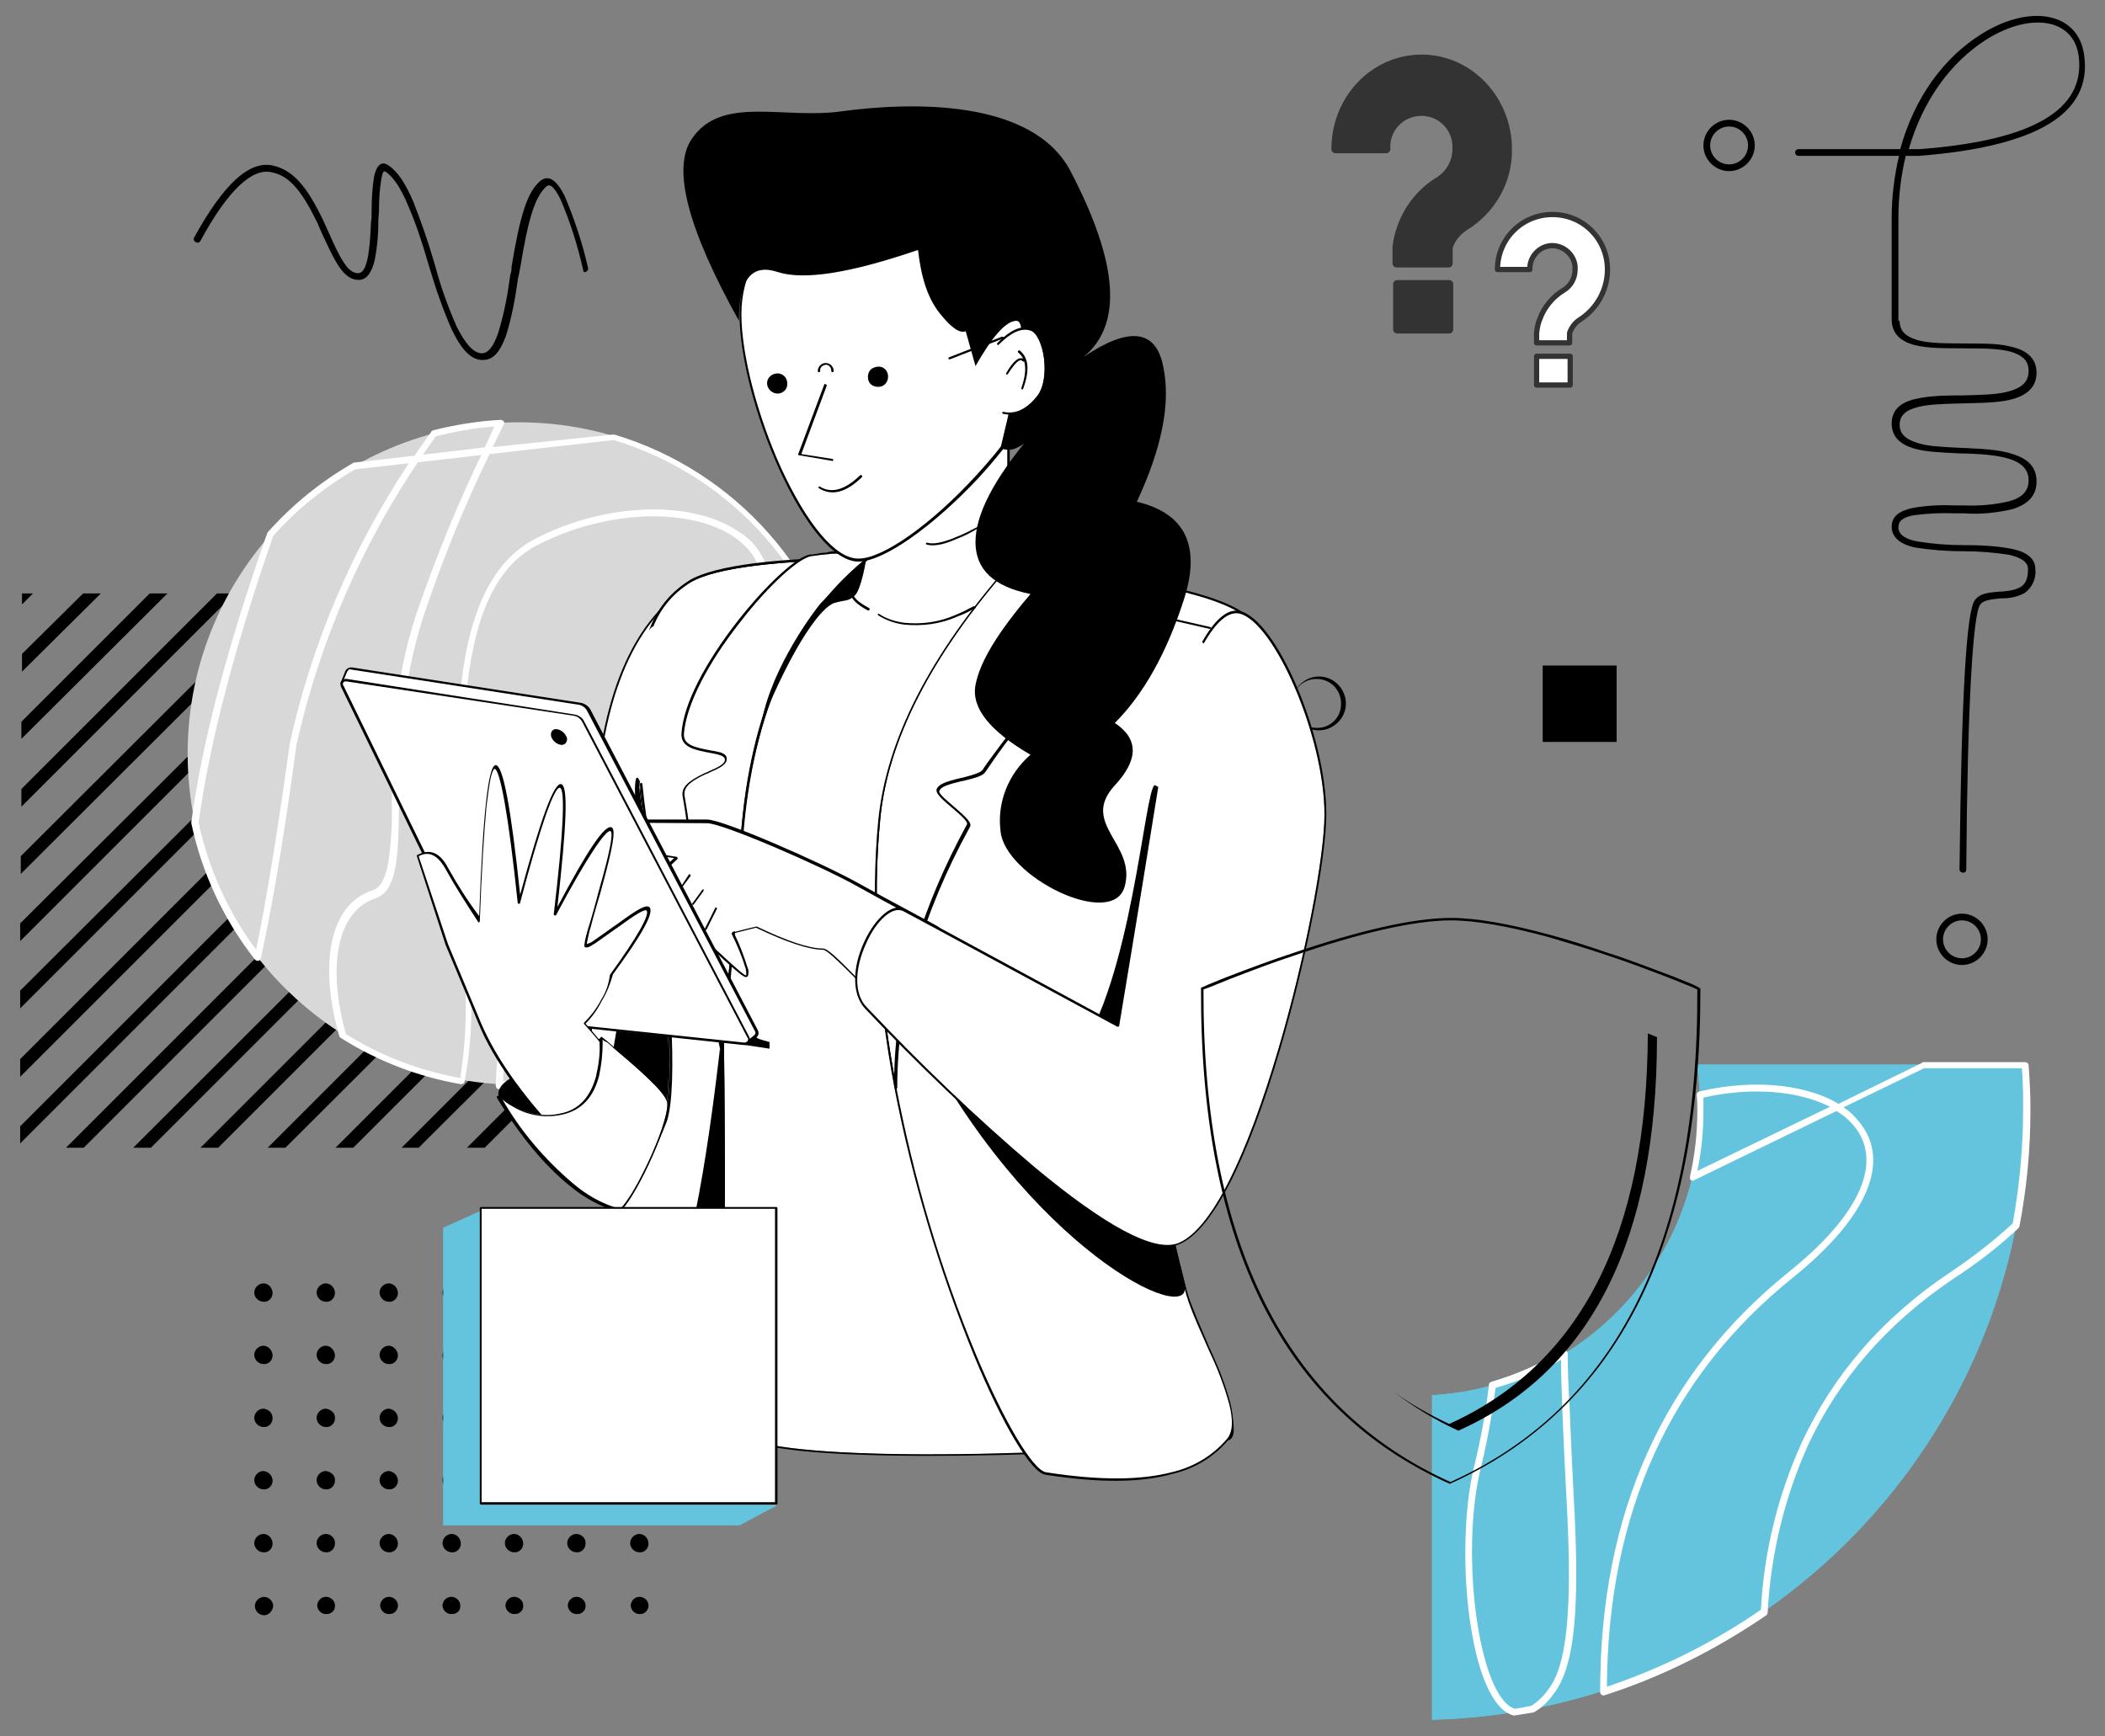 <?xml version="1.0" encoding="utf-8"?>
<!-- Generator: Adobe Illustrator 25.4.1, SVG Export Plug-In . SVG Version: 6.00 Build 0)  -->
<svg version="1.1" id="Layer_1" xmlns="http://www.w3.org/2000/svg" xmlns:xlink="http://www.w3.org/1999/xlink" x="0px" y="0px"
	 viewBox="0 0 344.4 284.1" style="enable-background:new 0 0 344.4 284.1;" xml:space="preserve">
<rect x="0" y="0" width="344.4" height="284.1" fill="#808080" stroke="none"/>
<style type="text/css">
	.st0{fill:#64C4DE;}
	.st1{clip-path:url(#SVGID_00000150083048665450588270000000528891558780109708_);}
	.st2{clip-path:url(#SVGID_00000133513278079995772890000004652345800920789665_);}
	.st3{fill:#FFFFFF;}
	.st4{clip-path:url(#SVGID_00000079475790207799512140000010691911342693655202_);}
	.st5{clip-path:url(#SVGID_00000104700400798520509950000012694426477041175440_);}
	.st6{fill:#D8D8D8;}
	.st7{clip-path:url(#SVGID_00000075846697035659115270000007770063320847119769_);}
	.st8{clip-path:url(#SVGID_00000121982393104837227960000008598011082116706450_);}
	.st9{clip-path:url(#SVGID_00000047053125036735975690000009597961490782100638_);}
	.st10{clip-path:url(#SVGID_00000112628094928652116110000017468854972809288348_);}
	.st11{clip-path:url(#SVGID_00000124123432138231142540000012058674817753071257_);}
	.st12{clip-path:url(#SVGID_00000064311861835847984380000011887761642749707195_);}
	.st13{clip-path:url(#SVGID_00000057827799572677174220000008044392093150676624_);}
	.st14{clip-path:url(#SVGID_00000158727839433527193330000017278729602054243753_);}
	.st15{clip-path:url(#SVGID_00000025412012281369516740000013083069036876711312_);}
	.st16{clip-path:url(#SVGID_00000142173135465861960940000008278025911936936111_);}
	.st17{clip-path:url(#SVGID_00000176034889974987739500000003667943606447825545_);}
	.st18{clip-path:url(#SVGID_00000120543495222984924890000009726293111166877086_);}
	.st19{clip-path:url(#SVGID_00000167374672483359503070000001945747994452309402_);}
	.st20{clip-path:url(#SVGID_00000162334921525278208420000006723160040243678364_);}
	.st21{clip-path:url(#SVGID_00000174562403759462319700000013938338020644890284_);}
	.st22{clip-path:url(#SVGID_00000135677824023580686040000014512840590319559867_);}
	.st23{clip-path:url(#SVGID_00000137853290599294554990000000727274787291847612_);}
	.st24{clip-path:url(#SVGID_00000150819731637392224230000016554916786561069755_);}
	.st25{clip-path:url(#SVGID_00000000944588802177621800000002859690505431379328_);}
	.st26{clip-path:url(#SVGID_00000007404201359872124710000008548736785099561379_);}
	.st27{clip-path:url(#SVGID_00000076588995805777814930000007931620987516558250_);}
	.st28{clip-path:url(#SVGID_00000029032249110825194590000006006641739514424214_);}
	.st29{clip-path:url(#SVGID_00000114053781335928862420000004395371419065105817_);}
	.st30{clip-path:url(#SVGID_00000057835978243201538020000007912882144998678413_);}
	.st31{clip-path:url(#SVGID_00000119093264546490388630000009581744861409747884_);}
	.st32{clip-path:url(#SVGID_00000181765853061729632330000017809948233586667676_);}
	.st33{clip-path:url(#SVGID_00000023977146742500339430000015429171762754532762_);}
	.st34{clip-path:url(#SVGID_00000087370579756341723570000008851669084917344386_);}
	.st35{clip-path:url(#SVGID_00000103265339664642330320000001763817460435763610_);}
	.st36{clip-path:url(#SVGID_00000013155481325196401340000014759041157882156449_);}
	.st37{clip-path:url(#SVGID_00000011013156085992067320000005565323870626923649_);}
	.st38{clip-path:url(#SVGID_00000172439644971912800210000007164664051512671391_);}
	.st39{clip-path:url(#SVGID_00000110433543987961040320000007092719537030255503_);}
	.st40{clip-path:url(#SVGID_00000149371563456167706080000008429443773085555088_);}
	.st41{clip-path:url(#SVGID_00000092418621371750623900000009528368094195466666_);}
	.st42{clip-path:url(#SVGID_00000062901520508213523620000013250988962725965741_);}
	.st43{clip-path:url(#SVGID_00000013161221403070994140000014666658198905792958_);}
	.st44{clip-path:url(#SVGID_00000152987115022691183290000009061229630856494223_);}
	.st45{clip-path:url(#SVGID_00000009573755057316284920000004465663300075854236_);}
	.st46{clip-path:url(#SVGID_00000111154578918772121500000014719554418894284213_);}
	.st47{clip-path:url(#SVGID_00000181784507336667211380000014875922257319783329_);}
	.st48{clip-path:url(#SVGID_00000011023533722793872060000015917189745784597166_);}
	.st49{clip-path:url(#SVGID_00000087385905754967263030000018325770542663136384_);}
	.st50{clip-path:url(#SVGID_00000125587633813546463150000015020260155285435825_);}
	.st51{clip-path:url(#SVGID_00000091727912527391898410000012796304043880018065_);}
	.st52{clip-path:url(#SVGID_00000008133951594434061680000017122945373590149049_);}
	.st53{clip-path:url(#SVGID_00000005256726347314125600000016844626725993503155_);}
	.st54{clip-path:url(#SVGID_00000092440185040563121370000013016557591388602003_);}
	.st55{clip-path:url(#SVGID_00000078038004197261788960000006749953991514813361_);}
	.st56{clip-path:url(#SVGID_00000163780088938510664790000009837909425787810488_);}
	.st57{clip-path:url(#SVGID_00000010304328119379991600000007357534486560505995_);}
	.st58{clip-path:url(#SVGID_00000031169039349515017400000006559613376640243337_);}
	.st59{clip-path:url(#SVGID_00000114777266160946106700000017683788934501709732_);}
	.st60{clip-path:url(#SVGID_00000176042905391036729680000011303283808641021604_);}
	.st61{clip-path:url(#SVGID_00000063608081867640001610000007668447450226988198_);}
	.st62{clip-path:url(#SVGID_00000138575521007193728220000014147008217121179816_);}
	.st63{clip-path:url(#SVGID_00000114783591588533152710000016717096038964788649_);}
	.st64{clip-path:url(#SVGID_00000098203427046985477720000014131674643799860144_);}
	.st65{clip-path:url(#SVGID_00000075152926943536601640000003067888638334719123_);}
	.st66{clip-path:url(#SVGID_00000129922108962584395930000011665540958746973316_);}
	.st67{clip-path:url(#SVGID_00000129915833406667925180000013119306344894297757_);}
	.st68{clip-path:url(#SVGID_00000178909026362040234330000009303239901795212985_);}
	.st69{fill:#333333;stroke:#333333;stroke-width:1.34;stroke-linecap:round;stroke-linejoin:round;}
	.st70{fill:#FFFFFF;stroke:#333333;stroke-width:0.86;stroke-linecap:round;stroke-linejoin:round;}
</style>
<g>
	<path class="st0" d="M277.6,174.2c0.3,1.5,0.4,3.1,0.5,4.7c1.5,25.8-18.1,47.9-43.8,49.4v53.1c54.2-1.4,97.3-45.7,97.4-99.9
		c0-2.5-0.1-4.9-0.3-7.3H277.6z"/>
	<g>
		<g>
			<g>
				<defs>
					<path id="SVGID_1_" d="M277.6,174.2c0.3,1.5,0.4,3.1,0.5,4.7c1.5,25.8-18.1,47.9-43.8,49.4v53.1c54.2-1.4,97.3-45.7,97.4-99.9
						c0-2.5-0.1-4.9-0.3-7.3H277.6z"/>
				</defs>
				<clipPath id="SVGID_00000148650526759608938780000006758995758296531072_">
					<use xlink:href="#SVGID_1_"  style="overflow:visible;"/>
				</clipPath>
				<g style="clip-path:url(#SVGID_00000148650526759608938780000006758995758296531072_);">
					<rect x="232.4" y="172.4" class="st0" width="101" height="110.9"/>
				</g>
			</g>
		</g>
	</g>
	<g>
		<g>
			<g>
				<defs>
					<path id="SVGID_00000172399574254021875610000009811074874702571160_" d="M301.6,181.2l13.2-6.4h16c0.2,2.3,0.2,4.5,0.2,6.8
						c0,6.2-0.6,12.5-1.7,18.6c-3.2,2.9-6.5,5.5-10.1,7.9c-11.4,7.6-19.3,17-24.4,27.9c-3.9,8.6-6.2,17.9-6.7,27.4
						c-7.8,5.4-16.3,9.6-25.2,12.6c0.2-28.4,10.3-50.8,30.5-67c12.5-10.1,15.9-19.2,10.8-25.4C303.4,182.6,302.6,181.8,301.6,181.2
						L301.6,181.2z M301.7,181.2c-5.3-3.7-14.4-4.8-23.7-2.6c-0.3,0.1-0.4,0.3-0.4,0.6c0.1,0.9,0.1,1.7,0.1,2.6
						c0,3.6-0.4,7.2-1.2,10.7c0,0.1,0,0.3,0,0.4c0.1,0.3,0.5,0.4,0.7,0.2L301.7,181.2z M277.7,191.6c0.7-3.2,1-6.6,1-9.9
						c0-0.7,0-1.4,0-2.1c7.9-1.8,15.6-1.1,20.7,1.5L277.7,191.6z M303.3,184.2c4.7,5.6,1.5,14.2-10.6,23.9
						c-20.6,16.6-30.9,39.5-30.9,68.7c0,0.1,0,0.1,0,0.2c0.1,0.3,0.4,0.5,0.7,0.4c9.4-3,18.3-7.5,26.5-13.1c0.1-0.1,0.2-0.2,0.2-0.4
						c0.5-9.4,2.7-18.7,6.6-27.4c5-10.7,12.8-19.9,24-27.4c3.7-2.4,7.2-5.1,10.4-8.1c0.1-0.1,0.1-0.2,0.2-0.3
						c1.2-6.3,1.8-12.6,1.8-19c0-2.5-0.1-4.9-0.3-7.4c0-0.3-0.3-0.5-0.6-0.5h-16.6c-0.1,0-0.2,0-0.2,0.1l-15.1,7.4
						C300.9,181.9,302.2,182.9,303.3,184.2z M255.4,222.5c0,2.4,0.1,4.9,0.2,7.7c0.1,2.7,0.2,5.1,0.4,9.3
						c0.7,12.7,0.8,17.3,0.6,22.7c-0.3,7.1-1.3,11.8-3.4,14.4c-0.7,1-1.6,1.8-2.6,2.5c-0.9,0.2-1.9,0.4-2.8,0.5
						c-5.9-2-8.9-25.2-5.6-39.1c1.1-4.4,1.9-8.9,2.5-13.4C248.5,226,252.1,224.5,255.4,222.5z M256.5,221.5c0-0.1,0-0.2-0.1-0.3
						c-0.2-0.3-0.5-0.3-0.8-0.2c-3.6,2.2-7.5,3.9-11.6,5.1c-0.2,0.1-0.4,0.2-0.4,0.5c-0.5,4.6-1.4,9.2-2.5,13.7
						c-1.5,6.4-1.8,15.9-0.7,24.2c1.2,9,3.7,15.2,7.2,16.2c0.1,0,0.2,0,0.2,0c1.1-0.2,2.1-0.3,3.1-0.5c0.1,0,0.1,0,0.2-0.1
						c1.2-0.7,2.2-1.7,3-2.8c2.3-2.9,3.4-7.8,3.7-15.1c0.2-5.5,0.1-10-0.6-22.8c-0.2-4.3-0.3-6.7-0.4-9.3
						C256.6,227,256.5,224.2,256.5,221.5L256.5,221.5z"/>
				</defs>
				<clipPath id="SVGID_00000070826650353937934940000016431618738170613922_">
					<use xlink:href="#SVGID_00000172399574254021875610000009811074874702571160_"  style="overflow:visible;"/>
				</clipPath>
				<g style="clip-path:url(#SVGID_00000070826650353937934940000016431618738170613922_);">
					<rect x="238" y="171.8" class="st3" width="96" height="110.7"/>
				</g>
			</g>
		</g>
	</g>
	<g>
		<g>
			<g>
				<defs>
					<path id="SVGID_00000075877078964238997510000009553818428030387347_" d="M94.1,151.5l-36.3,36.3h-2.9L94,148.7L94.1,151.5
						L94.1,151.5z M68.5,187.8h-2.8l28.4-28.4v2.9L68.5,187.8z M94.1,173l-14.8,14.8h-2.9l17.7-17.7L94.1,173L94.1,173z M94.1,183.7
						l-4.1,4.1h-2.9l6.9-6.9L94.1,183.7L94.1,183.7L94.1,183.7z M94.1,140.5l-47.4,47.3h-2.9L94,137.6L94.1,140.5L94.1,140.5z
						 M94.1,129.4l-58.4,58.4h-2.9L94,126.6L94.1,129.4L94.1,129.4z M94.1,118.4l-69.4,69.4h-2.9l72.3-72.2V118.4L94.1,118.4z
						 M94.1,107.4l-80.4,80.4h-2.9l83.3-83.3V107.4L94.1,107.4z M93.4,97L3.3,187.1v-2.8l87.2-87.2L93.4,97L93.4,97z M82.4,97.1
						L3.3,176.2v-2.9l76.2-76.2L82.4,97.1L82.4,97.1z M71.3,97l-68,68v-2.9l65.2-65L71.3,97L71.3,97z M60.3,97l-57,57v-2.9l54.2-54
						h2.9L60.3,97z M3.4,143v-2.9l43.1-43h2.9C49.4,97.1,3.4,143,3.4,143z M38.4,97.1L3.5,132v-2.9l32-32L38.4,97.1L38.4,97.1z
						 M27.4,97.1L3.5,120.9v-2.8l21-21H27.4L27.4,97.1z M3.6,109.9V107l10-9.9h2.9L3.6,109.9z M3.6,98.9v-1.8h1.8L3.6,98.9z"/>
				</defs>
				<clipPath id="SVGID_00000019642732524203178090000009059565102998852486_">
					<use xlink:href="#SVGID_00000075877078964238997510000009553818428030387347_"  style="overflow:visible;"/>
				</clipPath>
				<g style="clip-path:url(#SVGID_00000019642732524203178090000009059565102998852486_);">
					<rect x="1.4" y="95.2" width="94.4" height="94.4"/>
				</g>
			</g>
		</g>
	</g>
	<g>
		<g>
			<g>
				<defs>
					<path id="SVGID_00000114050225913963598000000017930540402081523380_" d="M30.7,123.3L30.7,123.3c0-29.9,24.3-54.2,54.2-54.2
						s54.2,24.3,54.2,54.2s-24.3,54.2-54.2,54.2C54.9,177.5,30.7,153.2,30.7,123.3z"/>
				</defs>
				<clipPath id="SVGID_00000063634565803037313000000013764834624232518020_">
					<use xlink:href="#SVGID_00000114050225913963598000000017930540402081523380_"  style="overflow:visible;"/>
				</clipPath>
				<g style="clip-path:url(#SVGID_00000063634565803037313000000013764834624232518020_);">
					<rect x="28.9" y="67.3" class="st6" width="112" height="112"/>
				</g>
			</g>
		</g>
	</g>
	<g>
		<g>
			<g>
				<defs>
					<path id="SVGID_00000031205044299102229540000008305927166343632063_" d="M44.7,87.7c3.8-4.3,8.4-8,13.4-10.9l8.8-1
						c-9.3,14-15.9,29.5-19.5,45.9v0.1c-2,14.3-3.8,25.5-5.5,33.6c-4.6-6.2-7.8-13.3-9.4-20.8C34.3,121.4,38.4,105.8,44.7,87.7
						L44.7,87.7z M70.6,70.6c-1.2,1.7-2.4,3.4-3.6,5.2l13.1-1.5c0.7-1.6,1.5-3.2,2.3-4.8c0-0.1,0.1-0.2,0.1-0.3
						c0-0.3-0.3-0.5-0.6-0.5c-3.7,0.2-7.4,0.8-11,1.7C70.7,70.5,70.6,70.5,70.6,70.6L70.6,70.6z M80.1,74.3l20.3-2.3
						c19.5,5.9,34,22.3,37.4,42.4c-11.7,8-19.6,17.9-24.5,29.4c-3.8,8.9-5.5,18.1-6,28.3c-7,3.3-14.7,4.9-22.5,4.9
						c-0.8,0-1.7-0.1-2.5-0.1c1.2-26.2,11.4-46.9,30.4-62.2c7.4-5.9,11.6-11.5,12.8-16.5c1.1-4.3-0.7-8.8-4.5-11.1
						c-7.5-5.3-21.8-5-33.5,1.1c-5.9,3.1-9.5,9.4-11.3,18.8c-1.4,7.5-1.7,16.5-1.2,29.2c0.1,2.7,0.2,5.1,0.5,9.3
						c0.5,9.7,0.7,13.1,0.7,17.6c0.1,4.4-0.2,8.9-0.9,13.3c-6.6-1.2-13-3.6-18.7-7.2c-3.1-10.9-1.5-20.1,4.8-22.2
						c1.8-0.6,2.8-2.3,3.3-5.2c0.4-2.2,0.5-4.5,0.6-10.2c0.1-6.8,0.2-9.9,0.6-14.2c0.5-5.4,1.6-10.8,3.2-16c0-0.1,0.1-0.2,0.1-0.3
						C72.3,91.8,75.9,82.9,80.1,74.3L80.1,74.3z M42.7,156.7c1.8-8.2,3.8-19.8,5.8-34.8c3.8-17,10.8-33.1,20.7-47.5l-11.3,1.3
						c-0.1,0-0.1,0-0.2,0.1c-5.2,3-9.9,6.8-13.9,11.3c0,0.1-0.1,0.1-0.1,0.2c-6.4,18.2-10.6,33.9-12.4,47.2c0,0.1,0,0.1,0,0.2
						c1.7,8.1,5.3,15.8,10.4,22.3c0.1,0.1,0.2,0.2,0.4,0.2C42.4,157.3,42.7,157,42.7,156.7L42.7,156.7z M69.2,74.4
						c0.7-1,1.4-2,2.1-3c3.2-0.8,6.4-1.4,9.6-1.6l-1.6,3.4L69.2,74.4z M79.3,73.3c-4.3,8.8-8,17.9-11.2,27.2c0,0.1-0.1,0.2-0.1,0.3
						c-1.7,5.3-2.8,10.7-3.3,16.2c-0.4,4.3-0.5,7.4-0.6,14.3c0.1,3.3-0.1,6.7-0.6,10c-0.5,2.6-1.3,4-2.6,4.4
						c-7.1,2.3-8.7,12.3-5.4,23.8c0,0.1,0.1,0.2,0.2,0.3c6,3.8,12.7,6.4,19.7,7.6c0.3,0,0.6-0.1,0.6-0.4c0.9-4.6,1.2-9.3,1.1-14
						c0-4.5-0.2-7.8-0.7-17.6c-0.2-4.3-0.3-6.7-0.4-9.3c-0.5-12.6-0.2-21.5,1.2-28.9c1.7-9.1,5.1-15.1,10.7-18
						c11.4-5.9,25.3-6.2,32.4-1.2c7.6,5.4,5.4,14.9-8.4,26c-19.4,15.6-29.7,36.8-30.8,63.6l0,0c0,0.3,0.2,0.6,0.5,0.6
						c1,0.1,2.1,0.1,3.1,0.1c8,0,16-1.8,23.3-5.2c0.2-0.1,0.3-0.3,0.3-0.5c0.4-10.3,2.1-19.4,5.9-28.3c4.8-11.4,12.7-21.2,24.4-29.1
						c0.2-0.1,0.3-0.3,0.2-0.5c-3.4-20.7-18.3-37.6-38.3-43.6c-0.1,0-0.1,0-0.2,0L79.3,73.3z"/>
				</defs>
				<clipPath id="SVGID_00000160898131233117622640000010602420415614798264_">
					<use xlink:href="#SVGID_00000031205044299102229540000008305927166343632063_"  style="overflow:visible;"/>
				</clipPath>
				<g style="clip-path:url(#SVGID_00000160898131233117622640000010602420415614798264_);">
					<rect x="29.5" y="66.9" class="st3" width="111.2" height="113"/>
				</g>
			</g>
		</g>
	</g>
	<g>
		<g>
			<g>
				<defs>
					<path id="SVGID_00000085968698707094976070000003280005792103194526_" d="M310.8,52.5c0,1.7,1,2.6,3.1,3.2
						c1.7,0.4,3.3,0.5,7.6,0.5s6,0.1,7.8,0.6c2.5,0.6,3.9,2,3.9,4.2s-1.4,3.6-3.9,4.3c-1.8,0.5-3.7,0.6-7.8,0.7h-0.3
						c-4.1,0.1-5.8,0.2-7.4,0.6c-2,0.5-3,1.4-3,2.9s1,2.4,3,3c1.6,0.5,3.3,0.6,7.3,0.8h0.4c4.1,0.2,6,0.4,7.8,1
						c2.6,0.8,3.9,2.2,3.9,4.5s-1.4,3.7-3.9,4.5c-2.6,0.6-5.2,0.9-7.9,0.7H320c-2.3-0.1-4.5,0-6.8,0.3c-1.8,0.3-2.6,0.9-2.6,2
						s1,1.9,3.1,2.3c2.5,0.4,5.1,0.6,7.6,0.6c2.6,0,5.2,0.1,7.8,0.6c2.5,0.5,3.9,1.6,3.9,3.3c0.2,1.5-0.5,3-1.7,3.9
						c-1.1,0.6-2.3,0.9-3.5,0.9h-0.4c-2.1,0.2-2.9,0.4-3.4,1c-1.2,1.5-2.1,16.3-2.3,43.4c0,0.3-0.2,0.5-0.5,0.5s-0.6-0.2-0.6-0.5
						c0.3-27.9,1.1-42.2,2.5-44.1c0.8-1,1.7-1.2,4.1-1.4h0.4c3.1-0.3,4.2-1,4.2-3.7c0-1.1-1-1.8-3-2.3c-2.5-0.4-5-0.6-7.6-0.6
						s-5.3-0.2-7.8-0.6c-2.5-0.5-3.9-1.7-3.9-3.4s1.2-2.6,3.5-3.1c2.3-0.4,4.7-0.5,7-0.4h1.3c2.5,0.1,5.1-0.1,7.5-0.7
						c2.1-0.6,3.1-1.7,3.1-3.4s-1-2.8-3.1-3.5c-1.7-0.5-3.6-0.8-7.6-0.9h-0.4c-4.1-0.2-5.8-0.3-7.6-0.8c-2.4-0.7-3.7-2-3.7-4.1
						s1.3-3.4,3.8-4c1.8-0.4,3.5-0.6,7.6-0.6h0.3c4-0.1,5.9-0.2,7.6-0.7c2.1-0.6,3.1-1.6,3.1-3.3s-1-2.6-3.1-3.2
						c-1.7-0.4-3.3-0.5-7.6-0.5c-4.3,0-6-0.1-7.8-0.5c-2.5-0.6-3.9-2-3.9-4.2V35.7c0-3.4,0.4-6.8,1.2-10.2h-16.4h-0.1
						c-0.3,0-0.5-0.3-0.5-0.6s0.3-0.5,0.6-0.5h16.6c2.3-8.4,7.1-15,13.4-18.9c7.9-4.9,15.8-3.5,16.7,3.6c1.3,9.5-7.8,14.9-27,16.4
						h-2.2c-0.8,3.3-1.2,6.8-1.2,10.2v16.8H310.8z M314.1,24.4c18.6-1.4,27.1-6.5,26-15.2c-0.8-6.1-7.7-7.3-15-2.8
						c-5.9,3.7-10.5,10-12.8,18H314.1L314.1,24.4z"/>
				</defs>
				<clipPath id="SVGID_00000134246434990999262840000013017846337866289808_">
					<use xlink:href="#SVGID_00000085968698707094976070000003280005792103194526_"  style="overflow:visible;"/>
				</clipPath>
				<g style="clip-path:url(#SVGID_00000134246434990999262840000013017846337866289808_);">
					<rect x="292.1" y="0.8" width="51.1" height="144.1"/>
				</g>
			</g>
		</g>
	</g>
	<g>
		<g>
			<g>
				<defs>
					<path id="SVGID_00000141455671012382880200000001958710618562476974_" d="M321,157.9c-2.3,0-4.2-1.9-4.2-4.2s1.9-4.2,4.2-4.2
						s4.2,1.9,4.2,4.2S323.3,157.9,321,157.9L321,157.9z M324.1,153.7L324.1,153.7c0-1.7-1.4-3.1-3.1-3.1s-3.1,1.4-3.1,3.1
						s1.4,3.1,3.1,3.1S324.1,155.4,324.1,153.7z"/>
				</defs>
				<clipPath id="SVGID_00000057145439046111889180000000538212407040621457_">
					<use xlink:href="#SVGID_00000141455671012382880200000001958710618562476974_"  style="overflow:visible;"/>
				</clipPath>
				<g style="clip-path:url(#SVGID_00000057145439046111889180000000538212407040621457_);">
					<rect x="315" y="147.7" width="12.1" height="12.1"/>
				</g>
			</g>
		</g>
	</g>
	<g>
		<g>
			<g>
				<defs>
					<path id="SVGID_00000101793946265787071890000000858245745236296333_" d="M278.7,23.8L278.7,23.8c0-2.3,1.9-4.2,4.2-4.2
						c2.3,0,4.2,1.9,4.2,4.2s-1.9,4.2-4.2,4.2S278.7,26.1,278.7,23.8z M282.9,26.9c1.7,0,3.1-1.4,3.1-3.1l0,0c0-1.7-1.4-3.1-3.1-3.1
						s-3.1,1.4-3.1,3.1S281.2,26.9,282.9,26.9L282.9,26.9z"/>
				</defs>
				<clipPath id="SVGID_00000029045009304279608470000000887644878298552968_">
					<use xlink:href="#SVGID_00000101793946265787071890000000858245745236296333_"  style="overflow:visible;"/>
				</clipPath>
				<g style="clip-path:url(#SVGID_00000029045009304279608470000000887644878298552968_);">
					<rect x="276.9" y="17.7" width="12.1" height="12.1"/>
				</g>
			</g>
		</g>
	</g>
	<g>
		<g>
			<g>
				<defs>
					<path id="SVGID_00000154410399410307921470000012749547655728371113_" d="M95.4,44.1c-0.9-3.9-2.1-7.8-3.7-11.5
						c-1-2-1.7-2.6-2.3-2.1c-1.9,1.7-3,5.4-4.3,13.4c-0.1,0.3-0.1,0.6-0.2,1c0,0-0.2,0.8-0.2,1c-0.4,3-1,6.1-1.9,9
						c-1,2.7-2.1,4.1-4,4s-3.4-1.9-4.9-5c-1.4-3.2-2.6-6.6-3.6-10l-0.3-1c-0.9-3.1-1.9-6.2-3.2-9.2c-1.2-2.9-2.4-4.7-3.7-5.6
						c-0.3-0.2-0.5,0-0.7,1.1C62.1,31,62,32.8,62,34.7c-0.1,1-0.1,1.2-0.1,1.7c0,2.1-0.2,4.2-0.6,6.2c-0.5,2-1.3,3.2-2.6,3.2
						c-1.8,0-3.1-1.5-4.7-4.8c-0.4-0.8-1.9-4-2-4.4c-2.5-5.1-4.5-7.8-7.5-8.4c-3.2-0.8-7.2,2.9-11.7,11.2c-0.1,0.3-0.5,0.4-0.8,0.2
						c-0.3-0.1-0.4-0.5-0.2-0.8c4.8-8.7,9-12.6,12.9-11.7c3.4,0.8,5.6,3.6,8.2,9c0.2,0.4,1.6,3.6,2,4.4c1.4,2.9,2.4,4.2,3.7,4.2
						s1.9-2.7,2.1-8.4c0.1-0.5,0.1-0.7,0.1-1.7c0-1.9,0.1-3.8,0.4-5.7c0.4-1.8,1.2-2.7,2.4-1.8c1.5,1,2.8,3,4.1,6.1
						c1.2,3.1,2.3,6.2,3.2,9.3l0.3,1c0.9,3.4,2.1,6.7,3.5,9.9c1.4,2.8,2.7,4.3,4,4.4c1.1,0.1,2-1,2.8-3.3c0.9-2.9,1.5-5.9,1.9-8.9
						c0-0.3,0.2-1.1,0.2-1c0.1-0.4,0.1-0.7,0.1-1c1.4-8.3,2.5-12.1,4.7-14c1.4-1.1,2.7-0.1,4,2.5c1.6,3.8,2.9,7.7,3.8,11.7
						c0.1,0.3-0.1,0.6-0.4,0.7C95.7,44.6,95.4,44.5,95.4,44.1L95.4,44.1z"/>
				</defs>
				<clipPath id="SVGID_00000105405990828420885060000013341364146820042897_">
					<use xlink:href="#SVGID_00000154410399410307921470000012749547655728371113_"  style="overflow:visible;"/>
				</clipPath>
				<g style="clip-path:url(#SVGID_00000105405990828420885060000013341364146820042897_);">
					<rect x="30" y="25" width="68.2" height="35.8"/>
				</g>
			</g>
		</g>
	</g>
	<rect x="252.4" y="108.9" width="12.1" height="12.5"/>
	<g>
		<g>
			<g>
				<defs>
					<path id="SVGID_00000093886778987120898600000011923255870645857722_" d="M211.4,115.1c0-0.1,0-0.1,0-0.2
						c0.1-2.4,2.2-4.3,4.6-4.2c2.4,0.1,4.3,2.2,4.2,4.6s-2.2,4.3-4.6,4.2S211.3,117.5,211.4,115.1z M219.4,115.1c0-0.1,0-0.1,0-0.2
						c-0.1-2.2-1.9-3.9-4.2-3.8c-2.2,0.1-3.9,1.9-3.8,4.2c0.1,2.2,1.9,3.9,4.2,3.8C217.7,119.1,219.5,117.3,219.4,115.1z"/>
				</defs>
				<clipPath id="SVGID_00000052096608331244709360000009604722050316858520_">
					<use xlink:href="#SVGID_00000093886778987120898600000011923255870645857722_"  style="overflow:visible;"/>
				</clipPath>
				<g style="clip-path:url(#SVGID_00000052096608331244709360000009604722050316858520_);">
					<rect x="209.5" y="108.9" width="12.1" height="12.5"/>
				</g>
			</g>
		</g>
	</g>
	<g>
		<g>
			<g>
				<defs>
					<path id="SVGID_00000013908577130824253510000010321740386561285305_" d="M117.9,113.4c0.7,37.6-1.4,62.4-6.4,74.5
						c-5,12.1-9.7,12.1-14.3,0c-0.8-17.2-0.8-35.1,0-53.7s5.6-31.2,14.3-37.5L117.9,113.4z"/>
				</defs>
				<clipPath id="SVGID_00000098179922070523556290000009852446108788726934_">
					<use xlink:href="#SVGID_00000013908577130824253510000010321740386561285305_"  style="overflow:visible;"/>
				</clipPath>
				<g style="clip-path:url(#SVGID_00000098179922070523556290000009852446108788726934_);">
					<rect x="94.8" y="94.9" class="st3" width="25.1" height="104"/>
				</g>
			</g>
		</g>
	</g>
	<g>
		<g>
			<g>
				<defs>
					<path id="SVGID_00000109725758609512247480000005297881993755484826_" d="M117.7,113.5L111.4,97c-8.5,6.4-13.2,18.8-14,37.3
						c-0.8,18.6-0.8,36.5,0,53.7c4.5,12,9,11.9,13.9,0C116.3,175.8,118.4,151,117.7,113.5L117.7,113.5z M111.5,96.6
						c0.1,0,0.2,0,0.2,0.1l6.4,16.8c0.7,37.6-1.4,62.3-6.4,74.6s-10,12.3-14.6-0.1c-0.8-17.1-0.8-35,0-53.7S102.7,103,111.5,96.6
						C111.4,96.6,111.5,96.6,111.5,96.6z"/>
				</defs>
				<clipPath id="SVGID_00000178198733212787129550000011041377307915656102_">
					<use xlink:href="#SVGID_00000109725758609512247480000005297881993755484826_"  style="overflow:visible;"/>
				</clipPath>
				<g style="clip-path:url(#SVGID_00000178198733212787129550000011041377307915656102_);">
					<rect x="94.6" y="94.7" width="25.4" height="104.3"/>
				</g>
			</g>
		</g>
	</g>
	<g>
		<g>
			<g>
				<defs>
					<path id="SVGID_00000083055697218080078350000011520175632966815880_" d="M97.3,188c5.2-26.3,7.5-44.3,6.8-54
						c-2.1-28.7,12.1,42.6,7.5,54C106.5,200.1,101.8,200.1,97.3,188L97.3,188z"/>
				</defs>
				<clipPath id="SVGID_00000011002673981050050940000001125228920280853416_">
					<use xlink:href="#SVGID_00000083055697218080078350000011520175632966815880_"  style="overflow:visible;"/>
				</clipPath>
				<g style="clip-path:url(#SVGID_00000011002673981050050940000001125228920280853416_);">
					<rect x="95.4" y="125.4" width="18.9" height="73.5"/>
				</g>
			</g>
		</g>
	</g>
	<g>
		<g>
			<g>
				<defs>
					<path id="SVGID_00000034778096404256744660000010474616084269627790_" d="M106.4,103.2c1.2-3.3,3.5-6.1,6.4-7.9
						c4.3-2.5,15.6-3.7,28.8-3.7V71.3H165v21.1c18.9,1.5,36.2,4.8,39.4,8.9c6.8,9,0,48.3-10.7,60.3s-1.6,41,0,48.5s10.6,24.2,7,25.4
						s-53.9,4.2-73,1.2c-12.8-2-21.2-2-32.4-15.3c14.1-23.9,11.9-33.8,13.2-38c2.1-6.3,0.2-28.4-2.1-42.1c-0.6-3.5-1.3-7.7-1.8-12.2
						"/>
				</defs>
				<clipPath id="SVGID_00000052819583411846678540000014008905388217222541_">
					<use xlink:href="#SVGID_00000034778096404256744660000010474616084269627790_"  style="overflow:visible;"/>
				</clipPath>
				<g style="clip-path:url(#SVGID_00000052819583411846678540000014008905388217222541_);">
					<rect x="93.6" y="69.5" class="st3" width="115.4" height="170.4"/>
				</g>
			</g>
		</g>
	</g>
	<g>
		<g>
			<g>
				<defs>
					<path id="SVGID_00000031919390076339229780000016230407428656407998_" d="M106,198.7c-2.5,8-6,15.7-10.4,22.8
						c4,4.8,7.7,7.9,11.9,10.2s7.9,3.2,15.5,4.3l2.3,0.3l2.4,0.4c8.5,1.3,24.1,1.6,42.3,0.9c14.5-0.5,28.7-1.6,30.6-2.2
						c0.9-0.3,1-1.9,0.2-4.7c-1-3.3-2.2-6.5-3.5-9.7c-2.5-6.2-3.3-8.5-3.8-10.8c-0.1-0.3-1.8-7.2-2.4-10c-1.2-5.3-2.1-10.6-2.5-16
						c-0.7-10,0.7-17.8,5-22.6c10.5-11.9,17.4-51.1,10.6-60.1c-2.9-3.8-18.6-7.2-39.4-9v-21h-23c-0.1,13.5-0.1,20.2-0.2,20.2
						c-14.1,0-24.7,1.3-28.7,3.7c-2.9,1.8-5.2,4.6-6.4,7.8c0,0.1-0.1,0.1-0.3-0.1c1.2-3.3,3.5-6.1,6.5-8c4.1-2.4,14.6-3.7,28.7-3.7
						c0.1-13.5,0.1-20.2,0.2-20.2c15.7,0.1,23.6,0.1,23.6,0.2v21c20.7,1.7,36.4,5,39.4,9c6.9,9.1,0,48.5-10.7,60.5
						c-4.2,4.7-5.6,12.4-4.9,22.4c0.4,5.4,1.3,10.7,2.5,15.9c0.6,2.8,2.3,9.6,2.4,10c0.5,2.2,1.4,4.6,3.9,10.9
						c1.3,3.1,2.5,6.3,3.5,9.5c0.8,3,0.8,4.8-0.4,5.1c-2,0.6-16.2,1.7-30.7,2.2c-18.2,0.6-33.8,0.4-42.4-0.9l-2.4-0.4l-2.3-0.3
						c-7.6-1.1-11.5-2.1-15.6-4.3s-8-5.5-12.1-10.6c5.2-8.8,8.5-16.3,10.4-22.9c0.7-2.4,1.2-4.8,1.6-7.2c0.1-0.9,0.3-1.8,0.4-2.8
						c0.1-0.5,0.2-2.1,0.2-2.2c0.1-1,0.3-2,0.5-2.9c1.9-5.6,0.6-25.9-2.1-42.1c-0.9-5.4-1.4-8.5-1.8-12.2c0-0.1,0.1-0.1,0.4,0
						c0.4,3.7,0.9,6.9,1.8,12.2c2.7,16.2,4,36.6,2.1,42.2c-0.3,0.9-0.4,1.9-0.5,2.9c0,0.1-0.2,1.7-0.2,2.2c-0.1,1-0.2,1.8-0.4,2.8
						C107.3,193.9,106.8,196.3,106,198.7L106,198.7z"/>
				</defs>
				<clipPath id="SVGID_00000031202367482871475090000006781290952089892247_">
					<use xlink:href="#SVGID_00000031919390076339229780000016230407428656407998_"  style="overflow:visible;"/>
				</clipPath>
				<g style="clip-path:url(#SVGID_00000031202367482871475090000006781290952089892247_);">
					<rect x="93.4" y="69.3" width="115.8" height="170.8"/>
				</g>
			</g>
		</g>
	</g>
	<g>
		<g>
			<g>
				<defs>
					<path id="SVGID_00000158713233796531236260000015997063638562663069_" d="M106.4,103.1c1.2-3.3,3.5-6.1,6.4-7.9
						c4.3-2.5,5.8,56.2,5.8,99.7c0,21.1-5.8,40.3-23.2,26.6c14.1-23.9,11.9-33.8,13.2-38c2.1-6.3,0.2-28.4-2.1-42.1
						c-0.6-3.5-1.3-7.7-1.8-12.2L106.4,103.1z"/>
				</defs>
				<clipPath id="SVGID_00000163787732554187586270000009645675713773447599_">
					<use xlink:href="#SVGID_00000158713233796531236260000015997063638562663069_"  style="overflow:visible;"/>
				</clipPath>
				<g style="clip-path:url(#SVGID_00000163787732554187586270000009645675713773447599_);">
					<rect x="93.6" y="93.4" width="26.8" height="134.6"/>
					<rect x="93.6" y="93.4" width="26.8" height="134.6"/>
				</g>
			</g>
		</g>
	</g>
	<g>
		<g>
			<g>
				<defs>
					<path id="SVGID_00000023979169351480129780000014074926427821695885_" d="M143.9,93.9c1.9,0,4.6-1.8,7.5-4.5l0.4-0.4
						c0.3-0.3,0.6-0.7,0.9-0.9s1.7-0.1,1.9-0.3c3.6-4.1,6.4-10,8-17c3.1-13.8,6.8-37.1-6.8-37.1s-27.2,8.5-27.2,22.2
						S139.1,93.9,143.9,93.9L143.9,93.9z"/>
				</defs>
				<clipPath id="SVGID_00000151533929466788182620000005361673543478614697_">
					<use xlink:href="#SVGID_00000023979169351480129780000014074926427821695885_"  style="overflow:visible;"/>
				</clipPath>
				<g style="clip-path:url(#SVGID_00000151533929466788182620000005361673543478614697_);">
					<rect x="126.6" y="31.8" class="st3" width="40.7" height="63.9"/>
				</g>
			</g>
		</g>
	</g>
	<g>
		<g>
			<g>
				<defs>
					<path id="SVGID_00000133502361497156092040000011579502113947712955_" d="M146.5,177.8c-2.7-14.3-4-29.4-2.6-43.6
						c1.3-13,8.4-26.9,21.2-41.7c18.9,1.5,36.2,4.8,39.4,8.9c6.8,9,0,48.3-10.7,60.3s-1.6,41,0,48.5s10.6,21.1,7,25.4
						s-10.6,8.5-29.8,5.5C166.8,240.4,152.8,211.4,146.5,177.8z"/>
				</defs>
				<clipPath id="SVGID_00000079448145004407177270000013673107380846317699_">
					<use xlink:href="#SVGID_00000133502361497156092040000011579502113947712955_"  style="overflow:visible;"/>
				</clipPath>
				<g style="clip-path:url(#SVGID_00000079448145004407177270000013673107380846317699_);">
					<rect x="141.5" y="90.7" class="st3" width="67.6" height="153.2"/>
				</g>
			</g>
		</g>
	</g>
	<g>
		<g>
			<g>
				<defs>
					<path id="SVGID_00000056386178398947969370000005481356810951886749_" d="M204.3,101.6c-2.9-3.9-18.6-7.2-39.2-8.9
						c-12.8,14.7-19.9,28.5-21.1,41.5c-1.3,13.2-0.3,28,2.6,43.5c2.9,15.1,7.2,29.8,13.1,44c4.7,11.2,9.3,18.8,11.4,19.2
						c8.9,1.4,15.6,1.3,20.6,0c3.5-0.8,6.7-2.7,9-5.4c1-1.1,1.1-3.1,0.4-5.8c-0.8-2.9-1.9-5.8-3.2-8.5l-0.4-0.9
						c-2.6-5.8-3.3-7.7-3.8-10c-0.1-0.3-1.8-7.2-2.4-10c-1.2-5.3-2.1-10.6-2.5-16c-0.7-10,0.7-17.8,5-22.6
						C204.2,149.7,211.1,110.6,204.3,101.6L204.3,101.6z M171,241.3c-2.3-0.4-6.9-8-11.6-19.4c-5.8-14.2-10.2-29-13.1-44.1
						c-2.9-15.6-3.9-30.4-2.6-43.6c1.3-13.1,8.4-27,21.4-41.8c20.8,1.7,36.5,5,39.5,9c6.9,9.1,0,48.5-10.7,60.5
						c-4.2,4.7-5.6,12.4-4.9,22.4c0.4,5.4,1.3,10.7,2.5,15.9c0.6,2.8,2.3,9.6,2.4,10c0.5,2.2,1.3,4.1,3.8,9.9
						c0.1,0.4,0.3,0.6,0.4,0.9c1.3,2.8,2.4,5.6,3.2,8.6c0.7,2.9,0.6,4.9-0.4,6.1c-2.4,2.8-5.6,4.7-9.2,5.5
						C186.7,242.6,180,242.7,171,241.3L171,241.3z"/>
				</defs>
				<clipPath id="SVGID_00000150070013297625745580000009270834112542728855_">
					<use xlink:href="#SVGID_00000056386178398947969370000005481356810951886749_"  style="overflow:visible;"/>
				</clipPath>
				<g style="clip-path:url(#SVGID_00000150070013297625745580000009270834112542728855_);">
					<rect x="141.3" y="90.5" width="67.9" height="153.6"/>
				</g>
			</g>
		</g>
	</g>
	<g>
		<g>
			<g>
				<defs>
					<path id="SVGID_00000095306096205105303970000008999538696634460831_" d="M193.8,210.2c1.7,7.4-25.8-5.9-43.9-41.7
						c-5.8-11.4,22,12.1,27.9,1.7c8.1-14.3,9.8-44.6,11.4-41.5c6.8,9,15.3,21,4.6,33S192.1,202.8,193.8,210.2L193.8,210.2z"/>
				</defs>
				<clipPath id="SVGID_00000091005009355398691760000002147999218990979236_">
					<use xlink:href="#SVGID_00000095306096205105303970000008999538696634460831_"  style="overflow:visible;"/>
				</clipPath>
				<g style="clip-path:url(#SVGID_00000091005009355398691760000002147999218990979236_);">
					<rect x="147.3" y="126.7" width="53.4" height="87.3"/>
				</g>
			</g>
		</g>
	</g>
	<g>
		<g>
			<g>
				<defs>
					<path id="SVGID_00000176012255083136732110000012804947191102197672_" d="M183.2,94.8c-5.4-0.9-11.6-1.6-18.1-2.1
						c-12.8,14.7-19.9,28.5-21.1,41.5c-1.2,12.7-0.4,26.8,2.3,41.7c0.3-14,4.6-27.6,11.9-41c0.2-0.3-0.5-1.1-2.4-2.7
						c-2.3-1.9-2.8-2.6-2.5-3.2c0.4-0.7,1.4-1.1,3.9-1.7h0.1c2.3-0.6,3.2-0.9,3.5-1.4c1-1.5,2.1-2.9,3.2-4.4
						c2.8-3.7,5.6-7.2,9.1-11.1c1.3-1.5,6.3-7.1,7.3-8.3c1.5-1.6,2.8-3.4,3.9-5.3C184.9,95.6,184.6,95,183.2,94.8L183.2,94.8z
						 M183.2,94.6c1.6,0.2,2,1.1,1.4,2.5c-0.5,1.2-1.7,2.8-3.9,5.4c-1,1.2-6,6.7-7.3,8.3c-3.4,3.8-6.2,7.3-9,11
						c-1.1,1.5-2.1,2.9-3.1,4.4c-0.4,0.7-1.3,1-3.8,1.6h-0.1c-2.4,0.6-3.4,0.9-3.7,1.6c-0.2,0.3,0.5,1,2.5,2.7
						c2.2,1.9,2.8,2.6,2.5,3.2c-7.7,14-11.9,28.1-11.9,42.7c0,0.1-0.1,0.2-0.2,0.2c-0.1,0-0.2-0.1-0.2-0.2
						c-2.9-15.6-3.9-30.4-2.6-43.7c1.3-13.1,8.4-27,21.3-41.8l0.1-0.1c6.5,0.5,12.7,1.2,18.2,2.1L183.2,94.6z"/>
				</defs>
				<clipPath id="SVGID_00000041269537340043240590000015159640496649918382_">
					<use xlink:href="#SVGID_00000176012255083136732110000012804947191102197672_"  style="overflow:visible;"/>
				</clipPath>
				<g style="clip-path:url(#SVGID_00000041269537340043240590000015159640496649918382_);">
					<rect x="141.3" y="90.5" width="45.5" height="89.3"/>
				</g>
			</g>
		</g>
	</g>
	<g>
		<g>
			<g>
				<defs>
					<path id="SVGID_00000082362263833614430380000014763681457011490998_" d="M104.7,128.4c0.2-11.1,0.4-18.3,0.7-21.7
						c0.2-2.3,0.6-3.7,1.3-4.1c1.2-3,3.4-5.6,6.2-7.3c4.3-2.5,15.6-3.7,28.8-3.7c-12,9.9-18.8,25-20.4,45.3
						c-5.1,64.8-10.5,85.9-21.4,87.8s-12.7,0-14.8-2.8c17.9-23.2,22.2-34.3,23.6-38.5c2.1-6.3,0.2-28.4-2.1-42.1
						C105.9,137.6,105.2,133.1,104.7,128.4L104.7,128.4z"/>
				</defs>
				<clipPath id="SVGID_00000054944840818074968110000018374393506585621694_">
					<use xlink:href="#SVGID_00000082362263833614430380000014763681457011490998_"  style="overflow:visible;"/>
				</clipPath>
				<g style="clip-path:url(#SVGID_00000054944840818074968110000018374393506585621694_);">
					<rect x="83.3" y="89.8" class="st3" width="60.2" height="137.6"/>
				</g>
			</g>
		</g>
	</g>
	<g>
		<g>
			<g>
				<defs>
					<path id="SVGID_00000176017827583356456250000012580031487031020950_" d="M103.2,195.6c-5.3,9.2-11.3,18-17.9,26.3
						c0.9,1.4,2.3,2.5,4,2.9c2.2,0.6,5.5,0.5,10.6-0.4c10.7-1.9,16.1-24,21.2-87.7c1.6-20.1,8.3-35.2,20.1-45.1
						c-13.9,0.1-24.2,1.3-28.2,3.7c-2.8,1.7-4.9,4.2-6.1,7.2c0,0.1-0.1,0.1-0.3-0.2c1.2-3.1,3.4-5.6,6.3-7.4
						c4.1-2.4,14.7-3.7,28.9-3.7c0.1,0,0.1,0,0.1,0.1c0.1,0.1,0.1,0.2,0,0.3c-11.9,9.8-18.7,24.9-20.3,45.2
						c-5.1,63.9-10.5,86.1-21.5,88c-5.1,0.9-8.5,1-10.7,0.4c-1.8-0.5-2.8-1.3-4.3-3.4c6.6-8.4,12.6-17.2,18-26.4
						c2.2-3.8,4.1-7.8,5.6-12c1.9-5.6,0.6-25.9-2.1-42.1c-1-5.7-1.5-9-1.9-13c0-0.1,0.1-0.2,0.2-0.2l0,0c0.1,0,0.2,0.1,0.2,0.2
						c0.4,4,0.9,7.3,1.9,13c2.7,16.2,4,36.6,2.1,42.2C107.4,187.8,105.5,191.8,103.2,195.6L103.2,195.6z"/>
				</defs>
				<clipPath id="SVGID_00000182487662204297909520000009077707350023261830_">
					<use xlink:href="#SVGID_00000176017827583356456250000012580031487031020950_"  style="overflow:visible;"/>
				</clipPath>
				<g style="clip-path:url(#SVGID_00000182487662204297909520000009077707350023261830_);">
					<rect x="83.1" y="89.6" width="60.5" height="137.9"/>
				</g>
			</g>
		</g>
	</g>
	<g>
		<g>
			<g>
				<defs>
					<path id="SVGID_00000051361263479991071390000012164602961157736873_" d="M141.6,91.6c-12,9.9-18.8,25-20.4,45.3
						c-1.1,13.5-2.2,25.1-3.3,35.1c-5.1-25.2-3.9-27.9-6.2-41.7c-0.6-3.4,7-4.2,7-6.2s-7.3-0.5-7-4.2c0.7-10.4,16.8-28.7,21.1-29.2
						C137.5,90.3,136.5,89.9,141.6,91.6L141.6,91.6z"/>
				</defs>
				<clipPath id="SVGID_00000139285949499414837070000014170891470243071931_">
					<use xlink:href="#SVGID_00000051361263479991071390000012164602961157736873_"  style="overflow:visible;"/>
				</clipPath>
				<g style="clip-path:url(#SVGID_00000139285949499414837070000014170891470243071931_);">
					<rect x="109.9" y="88.5" class="st3" width="33.6" height="85.2"/>
				</g>
			</g>
		</g>
	</g>
	<g>
		<g>
			<g>
				<defs>
					<path id="SVGID_00000024723105777591880990000017207240228837186449_" d="M141.3,91.7c-2.9-0.9-3.5-1.1-4.4-1.1
						c-0.5,0-1,0-1.5,0.1l-1.1,0.1l-1.5,0.2c-2,0.2-7.1,4.8-11.7,10.8c-5.3,6.7-8.8,13.5-9.2,18.2c-0.1,1.5,0.9,2.1,3.4,2.6l0.5,0.1
						l0.5,0.1c2,0.3,2.6,0.6,2.6,1.4c0,0.6-0.5,1.1-1.7,1.7l-0.9,0.4l-0.2,0.1l-0.2,0.1l-0.5,0.2c-2.6,1.2-3.6,2.2-3.4,3.5
						c0.7,3.9,1,6.8,1.5,11.2c0,0.3,0.1,0.5,0.1,0.9c0.9,9.6,2.4,19.1,4.4,28.4c1.1-9.6,2.2-20.8,3.2-33.9
						C122.7,116.6,129.4,101.6,141.3,91.7z M136.9,90.2c0.9,0,1.6,0.2,4.8,1.2c0,0,0.1,0,0.1,0.1c0.1,0.1,0.1,0.2,0,0.3
						c-11.9,9.8-18.7,24.9-20.3,45.2c-1.1,13.7-2.2,25.3-3.3,35.1c0,0.1-0.1,0.1-0.1,0.1c-0.1,0-0.2,0-0.2-0.1
						c-2.1-9.8-3.7-19.7-4.6-29.6c0-0.3-0.1-0.6-0.1-0.9c-0.5-4.3-0.8-7.3-1.5-11.2c-0.3-1.6,0.9-2.6,3.6-3.9l0.5-0.2l0.2-0.1
						l0.2-0.1l0.9-0.4c1-0.5,1.5-0.9,1.5-1.4s-0.6-0.8-2.4-1.1l-0.5-0.1l-0.5-0.1c-2.6-0.5-3.8-1.3-3.7-3c0.3-4.8,3.9-11.6,9.2-18.4
						c4.7-6,9.8-10.7,12-10.9c0.5,0,1-0.1,1.5-0.2l1.1-0.1C135.9,90.2,136.4,90.2,136.9,90.2L136.9,90.2z"/>
				</defs>
				<clipPath id="SVGID_00000083051468121775527990000011996856748246460580_">
					<use xlink:href="#SVGID_00000024723105777591880990000017207240228837186449_"  style="overflow:visible;"/>
				</clipPath>
				<g style="clip-path:url(#SVGID_00000083051468121775527990000011996856748246460580_);">
					<rect x="109.7" y="88.3" width="34" height="85.6"/>
				</g>
			</g>
		</g>
	</g>
	<g>
		<g>
			<g>
				<defs>
					<path id="SVGID_00000025412301481778961630000005821897614344978869_" d="M153,151.6c7.1,3.8,9.6,32.1-5,16.6
						c-7-7.4-12.3-13.1-13.4-13.1c-2.2,0-5.8-1.2-10.9-3.6l-3.9,1c2.4,5.4,3.1,7.7,1.9,7s-6.4-5.7-15.8-14.8l4.8-4.5l-8.7-1.3
						l-3.8-4.7h17.5c3,0,20.4,8,24.8,10.4C141.9,145.6,146,147.9,153,151.6L153,151.6z"/>
				</defs>
				<clipPath id="SVGID_00000054259743769597213290000018438357140901871265_">
					<use xlink:href="#SVGID_00000025412301481778961630000005821897614344978869_"  style="overflow:visible;"/>
				</clipPath>
				<g style="clip-path:url(#SVGID_00000054259743769597213290000018438357140901871265_);">
					<rect x="96.4" y="132.5" class="st3" width="64.1" height="42.1"/>
				</g>
			</g>
		</g>
	</g>
	<g>
		<g>
			<g>
				<defs>
					<path id="SVGID_00000079445802520041142330000015536113290151476642_" d="M98.6,134.6l3.5,4.3l8.6,1.3c0,0,0.1,0,0.1,0.1
						c0.1,0.1,0.1,0.2,0,0.3l-4.6,4.3c9.3,9,14.5,13.9,15.6,14.6c0.2,0.1,0.3,0.1,0.3,0.1c0-0.4,0-0.7-0.1-1.1
						c-0.6-2-1.4-3.9-2.3-5.7l0,0c0-0.1,0-0.2,0.1-0.2c2.6-0.7,4-1,4-1c5,2.4,8.6,3.6,10.8,3.6c1,0,3.1,2.1,13.5,13.1
						c3.4,3.6,6,4.9,7.8,4.4c1.5-0.5,2.4-2.4,2.6-5.4c0.3-6-2.3-13.6-5.6-15.4c-6.9-3.7-11.1-6-12.5-6.8c-6-3.4-22.2-10.4-24.7-10.4
						L98.6,134.6z M102.1,138.9L102.1,138.9L102.1,138.9L102.1,138.9z M134.6,155.4c-2.2,0-5.9-1.2-10.9-3.6l-3.6,0.9
						c0.9,1.8,1.6,3.7,2.2,5.6c0.2,0.4,0.2,0.8,0.1,1.3c-0.1,0.3-0.4,0.4-0.8,0.1c-1.2-0.7-6.5-5.6-15.8-14.8l0,0
						c-0.1-0.1-0.1-0.2,0-0.3l4.5-4.2c-5.6-0.8-8.4-1.3-8.4-1.3l-3.8-4.7v-0.1c0-0.1,0.1-0.2,0.2-0.2h17.4c2.6,0,18.8,7.1,24.9,10.5
						c1.4,0.8,5.6,3.1,12.5,6.8c3.4,1.9,6.1,9.6,5.8,15.7c-0.2,3.1-1.1,5.2-2.8,5.7c-1.9,0.6-4.7-0.8-8.1-4.5
						C137.8,157.8,135.4,155.4,134.6,155.4L134.6,155.4z"/>
				</defs>
				<clipPath id="SVGID_00000042005661744442058040000009410945150648977313_">
					<use xlink:href="#SVGID_00000079445802520041142330000015536113290151476642_"  style="overflow:visible;"/>
				</clipPath>
				<g style="clip-path:url(#SVGID_00000042005661744442058040000009410945150648977313_);">
					<rect x="96.2" y="132.4" width="64.4" height="42.5"/>
				</g>
			</g>
		</g>
	</g>
	<g>
		<g>
			<g>
				<defs>
					<path id="SVGID_00000098931818881368582050000006122299311589625504_" d="M196.7,105.1c1.9-3.4,4-5.4,6-4.9
						c5.5,1.3,14,19.7,14,33s-11.9,65.4-23.9,70.3c-9,3.7-37.1-23.9-51.2-38.6c-4.7-4.9,2.3-18.1,6.2-16c4.7,2.5,16.4,8.9,35,18.9
						c3-17.9,5.2-30.9,6.4-39.1"/>
				</defs>
				<clipPath id="SVGID_00000039813705113670132950000015993847259587573422_">
					<use xlink:href="#SVGID_00000098931818881368582050000006122299311589625504_"  style="overflow:visible;"/>
				</clipPath>
				<g style="clip-path:url(#SVGID_00000039813705113670132950000015993847259587573422_);">
					<rect x="138.3" y="98.3" class="st3" width="80.3" height="107.4"/>
				</g>
			</g>
		</g>
	</g>
	<g>
		<g>
			<g>
				<defs>
					<path id="SVGID_00000036935076926947863520000011596209722234509976_" d="M148,148.7l34.7,18.8c3-17.8,5.1-30.7,6.4-38.8
						c0-0.1,0.1-0.2,0.4,0.1c-1.3,8.1-3.4,21.1-6.4,39.1l0,0c0,0.1-0.2,0.1-0.3,0.1c-18.7-10.1-30.3-16.4-35-18.9
						c-1.7-0.9-4.4,1.4-6.1,5.3c-1.9,4.1-2,8.3,0.1,10.4c8.7,9.2,17.8,18,27.5,26.2c11.3,9.4,19.5,14,23.5,12.4
						c5.4-2.2,11.2-14.2,16.4-31.9c4.3-14.6,7.5-31.2,7.5-38.2c0-12.7-8.2-31.5-13.9-32.9c-1.8-0.4-3.8,1.3-5.8,4.8
						c-0.1,0.1-0.2,0.1-0.3-0.2c2.1-3.7,4.2-5.5,6.2-5c5.9,1.4,14.1,20.4,14.1,33.2c0,7-3.2,23.7-7.5,38.3
						c-5.2,17.8-11.1,29.9-16.6,32.1c-4.2,1.7-12.5-2.9-23.9-12.4c-9.6-8.2-18.8-17-27.5-26.2c-2.1-2.3-2.1-6.6-0.1-10.9
						C143.2,150.2,146,147.7,148,148.7L148,148.7z"/>
				</defs>
				<clipPath id="SVGID_00000022524925441944460220000015304606546758987427_">
					<use xlink:href="#SVGID_00000036935076926947863520000011596209722234509976_"  style="overflow:visible;"/>
				</clipPath>
				<g style="clip-path:url(#SVGID_00000022524925441944460220000015304606546758987427_);">
					<rect x="138.1" y="98.1" width="80.7" height="107.8"/>
				</g>
			</g>
		</g>
	</g>
	<g>
		<g>
			<g>
				<defs>
					<path id="SVGID_00000165947209285892274180000010889923909319877302_" d="M81.6,179.5l3.3,4.1h15.3l-2-13.7
						c-5.3,2.3-9.5,4.1-12.5,5.5C82.6,176.6,81.2,178,81.6,179.5L81.6,179.5z"/>
				</defs>
				<clipPath id="SVGID_00000068651195801133738240000015808050088260183479_">
					<use xlink:href="#SVGID_00000165947209285892274180000010889923909319877302_"  style="overflow:visible;"/>
				</clipPath>
				<g style="clip-path:url(#SVGID_00000068651195801133738240000015808050088260183479_);">
					<rect x="79.7" y="168" width="22.3" height="17.4"/>
				</g>
			</g>
		</g>
	</g>
	<g>
		<g>
			<g>
				<defs>
					<path id="SVGID_00000139983687063173911440000000482980698416929667_" d="M96.5,116.4l27.3,52.3c0.2,0.3,0.1,0.7-0.2,0.9
						l-1.6,1.3l-38.5-6l-27.7-53.1l0.8-2c0.1-0.3,0.5-0.5,0.8-0.4l37.5,5.8C95.6,115.3,96.2,115.7,96.5,116.4L96.5,116.4z
						 M96.5,116.4l27.3,52.3c0.2,0.3,0.1,0.7-0.2,0.9l-1.6,1.3l-38.5-6l-27.7-53.1l0.8-2c0.1-0.3,0.5-0.5,0.8-0.4l37.5,5.8
						C95.6,115.3,96.2,115.7,96.5,116.4L96.5,116.4z"/>
				</defs>
				<clipPath id="SVGID_00000090286275673855035310000012915495120924399033_">
					<use xlink:href="#SVGID_00000139983687063173911440000000482980698416929667_"  style="overflow:visible;"/>
				</clipPath>
				<g style="clip-path:url(#SVGID_00000090286275673855035310000012915495120924399033_);">
					<rect x="54" y="107.6" class="st3" width="71.8" height="65.1"/>
				</g>
			</g>
		</g>
	</g>
	<g>
		<g>
			<g>
				<defs>
					<path id="SVGID_00000126323428724994918340000006942327906628816286_" d="M96.7,116.3l27.3,52.3c0.2,0.4,0.1,0.9-0.2,1.1
						c-1.1,0.9,36.9,7.3-1.8,1.3c-25.8-4-38.6-6-38.6-6.1c-18.5-35.3-27.7-53.1-27.7-53.1l0.8-2c0.2-0.4,0.6-0.6,1-0.6L95,115
						C95.7,115.1,96.4,115.6,96.7,116.3L96.7,116.3z M56.8,109.9l-0.8,1.9l27.6,52.9l38.3,5.9l1.5-1.2c0.2-0.2,0.3-0.4,0.1-0.7
						l-27.4-52.3c-0.3-0.6-0.8-1-1.5-1.1l-37.5-5.8C57.2,109.5,56.9,109.7,56.8,109.9L56.8,109.9z"/>
				</defs>
				<clipPath id="SVGID_00000096771356170690708390000009785160091179192983_">
					<use xlink:href="#SVGID_00000126323428724994918340000006942327906628816286_"  style="overflow:visible;"/>
				</clipPath>
				<g style="clip-path:url(#SVGID_00000096771356170690708390000009785160091179192983_);">
					<rect x="53.8" y="107.4" width="72.1" height="65.5"/>
				</g>
			</g>
		</g>
	</g>
	<g>
		<g>
			<g>
				<defs>
					<path id="SVGID_00000000224355156959389200000003320324925759305888_" d="M95.4,118.2l27,51.6c0.2,0.4,0,0.8-0.3,1
						c-0.1,0.1-0.3,0.1-0.4,0.1l-39.2-4.1L56,112.4c-0.2-0.4,0-0.8,0.3-1c0.1-0.1,0.3-0.1,0.4-0.1l37.1,5.8
						C94.5,117.1,95.1,117.6,95.4,118.2L95.4,118.2z"/>
				</defs>
				<clipPath id="SVGID_00000070117619399158407810000000078163673364099998_">
					<use xlink:href="#SVGID_00000000224355156959389200000003320324925759305888_"  style="overflow:visible;"/>
				</clipPath>
				<g style="clip-path:url(#SVGID_00000070117619399158407810000000078163673364099998_);">
					<rect x="54.1" y="109.4" class="st3" width="70.3" height="63.3"/>
				</g>
			</g>
		</g>
	</g>
	<g>
		<g>
			<g>
				<defs>
					<path id="SVGID_00000061448091434066488140000005004603458020356744_" d="M95.6,118.1l27,51.6l0,0c0.2,0.4,0.1,1-0.4,1.2
						c-0.2,0.1-0.3,0.1-0.5,0.1c-26.2-2.8-39.4-4.2-39.4-4.2l-26.5-54.4c-0.1-0.2-0.1-0.4-0.1-0.6c0.1-0.5,0.6-0.8,1.1-0.7l37.1,5.8
						C94.6,117,95.3,117.4,95.6,118.1L95.6,118.1z M82.6,166.6L82.6,166.6L82.6,166.6L82.6,166.6z M56.2,112.2l26.5,54.3l39.1,4.1
						c0.1,0,0.2,0,0.3-0.1c0.3-0.1,0.4-0.5,0.2-0.7l-27-51.6c-0.3-0.6-0.8-1-1.5-1.1l-37.1-5.6c-0.1,0-0.2,0-0.3,0l0,0
						C56.1,111.6,56,112,56.2,112.2L56.2,112.2z"/>
				</defs>
				<clipPath id="SVGID_00000151516809766953875380000002508131150280021158_">
					<use xlink:href="#SVGID_00000061448091434066488140000005004603458020356744_"  style="overflow:visible;"/>
				</clipPath>
				<g style="clip-path:url(#SVGID_00000151516809766953875380000002508131150280021158_);">
					<rect x="53.9" y="109.2" width="70.6" height="63.7"/>
				</g>
			</g>
		</g>
	</g>
	<g>
		<g>
			<g>
				<defs>
					<path id="SVGID_00000026844660852790603040000008846790906961687956_" d="M92.3,121.8c0.4-0.2,0.6-0.8,0.4-1.2
						c-0.3-0.7-0.9-1.2-1.7-1.3c-0.7,0-1,0.6-0.8,1.3c0.3,0.7,0.9,1.2,1.7,1.3C92,121.9,92.2,121.8,92.3,121.8z"/>
				</defs>
				<clipPath id="SVGID_00000061450829341701910180000009375072179006089103_">
					<use xlink:href="#SVGID_00000026844660852790603040000008846790906961687956_"  style="overflow:visible;"/>
				</clipPath>
				<g style="clip-path:url(#SVGID_00000061450829341701910180000009375072179006089103_);">
					<rect x="88.2" y="117.5" width="6.3" height="6.2"/>
				</g>
			</g>
		</g>
	</g>
	<g>
		<g>
			<g>
				<defs>
					<path id="SVGID_00000050656386595128223690000009888207023929609096_" d="M95.6,167.4c1.2-1.1,2.1-2.4,2.8-3.9
						c0.8-1.2,1.2-2.6,1.4-4c4.6-6.3,6.6-9.9,6-10.8c-1-1.2-10.2,7.4-10.2,5.8s5.6-18.1,4.2-18.8c-0.9-0.5-3.9,4.1-9.1,13.8
						c1.6-13.7,1.9-20.7,0.9-20.9s-3.3,6.1-6.7,18.9c-1.6-14.7-2.9-22.1-4-22.1s-1.9,8.4-2.5,25.1c-2-2.7-3.8-5.4-5.4-8.3
						c-1.3-2.5-2.9-3.2-4.8-2.1l4.8,14.5l5.4,12.9c2.6,6.1,7.6,12.9,14.9,20.4c11,11.3,10.8-8.4,9.2-11.3
						C100.5,173.3,98.2,170.3,95.6,167.4L95.6,167.4z"/>
				</defs>
				<clipPath id="SVGID_00000034066928595328160810000000829053728331282617_">
					<use xlink:href="#SVGID_00000050656386595128223690000009888207023929609096_"  style="overflow:visible;"/>
				</clipPath>
				<g style="clip-path:url(#SVGID_00000034066928595328160810000000829053728331282617_);">
					<rect x="66.4" y="123.6" class="st3" width="41.4" height="69.6"/>
				</g>
			</g>
		</g>
	</g>
	<g>
		<g>
			<g>
				<defs>
					<path id="SVGID_00000106134325758094352370000004609770493030828178_" d="M98.5,163.7c-0.7,1.4-1.6,2.7-2.7,3.8
						c2.5,2.8,4.8,5.8,6.8,9c1,1.7,1.2,7.6,0.2,11.1c-1.4,4.9-4.6,5.5-9.6,0.4c-7.4-7.5-12.4-14.4-14.9-20.5l-5.4-12.9l-4.7-14.5
						c0-0.1,0-0.2,0.1-0.2c2-1.1,3.7-0.4,5,2.1c1.5,2.7,3.2,5.4,5.1,7.9c0.6-16.8,1.5-24.7,2.7-24.7s2.5,6.9,4,21.2
						c3.4-12.5,5.5-18.3,6.7-18.1s0.9,6.7-0.6,20.1c5-9.4,7.8-13.6,8.9-13c0.7,0.4,0.1,3.5-1.6,9.7l-0.3,1.1
						c-0.2,0.6-1.3,4.4-1.5,5.3c-0.3,0.9-0.5,1.9-0.7,2.9c0,0.1,0,0.1,0.2,0c0.4-0.1,0.7-0.3,1.1-0.6c0.7-0.5,0.9-0.6,3.4-2.4
						l0.3-0.2c3.4-2.5,4.8-3.3,5.3-2.7c0.7,0.9-1.3,4.5-6,10.9C99.8,161.1,99.3,162.4,98.5,163.7L98.5,163.7z M72.9,142.2
						c-1.3-2.3-2.7-3-4.4-2.1l4.8,14.4l5.4,12.9c2.6,6.1,7.5,12.9,14.9,20.4c4.8,4.9,7.7,4.3,9-0.3c1-3.4,0.8-9.2-0.1-10.8
						c-2-3.2-4.3-6.3-6.9-9.1c-0.1-0.1-0.1-0.2,0-0.3c1.1-1.1,2.1-2.4,2.8-3.8c0.8-1.2,1.2-2.6,1.4-4c4.5-6.2,6.5-9.8,6-10.5
						c-0.3-0.3-1.8,0.6-4.8,2.8l-0.3,0.2c-2.5,1.8-2.7,1.9-3.4,2.4c-0.4,0.2-0.7,0.5-1.1,0.6s-0.6,0-0.6-0.3c0.1-1,0.4-2,0.7-3
						c0.3-0.9,1.4-4.8,1.5-5.3l0.3-1.1c1.6-5.6,2.3-9,1.8-9.3c-0.7-0.4-3.9,4.3-8.9,13.7c0,0.1-0.1,0.1-0.2,0.1s-0.2-0.1-0.2-0.2
						c1.6-13.4,1.9-20.5,1-20.7s-3.2,6.3-6.5,18.8c0,0.1-0.1,0.2-0.2,0.2s-0.2-0.1-0.2-0.2c-1.5-14.4-2.9-21.9-3.8-21.9
						c-0.1,0-0.4,0.5-0.6,1.4c-0.3,1.5-0.5,3.1-0.7,4.7c-0.4,4.2-0.8,10.4-1.1,18.8c0,0.1,0,0.1-0.1,0.2c-0.1,0.1-0.2,0-0.2-0.1
						C76.3,147.9,74.5,145.1,72.9,142.2L72.9,142.2z"/>
				</defs>
				<clipPath id="SVGID_00000153705996776496835170000011518522673571037824_">
					<use xlink:href="#SVGID_00000106134325758094352370000004609770493030828178_"  style="overflow:visible;"/>
				</clipPath>
				<g style="clip-path:url(#SVGID_00000153705996776496835170000011518522673571037824_);">
					<rect x="66.2" y="123.4" width="41.7" height="70"/>
				</g>
			</g>
		</g>
	</g>
	<g>
		<g>
			<g>
				<defs>
					<path id="SVGID_00000160882967097346212810000011626129954496204727_" d="M98.4,169.8c-0.5-0.4,1.2,10.8-6.7,12.4
						c-6.8,1.4-10.9-3.9-10.2-2.7c8.7,14.2,16.4,17.8,19.7,18.5c1.8-0.9,8-13,8-17.4C109.2,178.8,103.4,174,98.4,169.8L98.4,169.8z"
						/>
				</defs>
				<clipPath id="SVGID_00000026882595533232655530000015955100855093842820_">
					<use xlink:href="#SVGID_00000160882967097346212810000011626129954496204727_"  style="overflow:visible;"/>
				</clipPath>
				<g style="clip-path:url(#SVGID_00000026882595533232655530000015955100855093842820_);">
					<rect x="79.7" y="168" class="st3" width="31.4" height="31.9"/>
				</g>
			</g>
		</g>
	</g>
	<g>
		<g>
			<g>
				<defs>
					<path id="SVGID_00000029742267778694308800000011243804958798168467_" d="M98.2,169.8C98.3,169.8,98.3,169.7,98.2,169.8
						c0.1-0.1,0.2-0.2,0.3-0.1l0.5,0.4l0.5,0.4l0.9,0.8l0.7,0.6c5.7,4.8,8.3,7.4,8.3,8.8c0,4-6,16.4-8.1,17.6h-0.1
						c-2.9-0.8-5.6-2.3-7.9-4.2c-4-3.2-8-7.9-11.9-14.3c0-0.1-0.1-0.1-0.1-0.2c0-0.1,0-0.1,0-0.2c0.1-0.1,0.2-0.1,0.3-0.1
						c0.1,0.1,0.3,0.2,0.4,0.3c0.6,0.5,1.2,0.9,1.9,1.3c2.4,1.4,5.2,1.9,7.8,1.3c3.1-0.6,4.9-2.8,5.8-6c0.4-1.8,0.7-3.6,0.6-5.4
						c0-0.4,0-0.6,0-0.7C98.2,169.9,98.2,169.8,98.2,169.8L98.2,169.8z M98.5,169.9L98.5,169.9z M98.8,170.3l-0.2-0.2
						c0,0.1,0,0.3,0,0.5c0,1.9-0.2,3.7-0.6,5.5c-0.9,3.4-2.8,5.6-6.1,6.3c-2.8,0.6-5.7,0.1-8.1-1.4c-0.6-0.3-1.1-0.7-1.6-1.1
						c3,5.2,6.9,9.8,11.5,13.7c2.2,1.9,4.8,3.4,7.7,4.2c2-1.3,7.8-13.3,7.8-17.2c0-1.2-2.6-3.9-8.2-8.6l-0.7-0.6l-0.9-0.8
						L98.8,170.3L98.8,170.3z M81.7,179.3L81.7,179.3z"/>
				</defs>
				<clipPath id="SVGID_00000121261609433081783680000006505885763045728654_">
					<use xlink:href="#SVGID_00000029742267778694308800000011243804958798168467_"  style="overflow:visible;"/>
				</clipPath>
				<g style="clip-path:url(#SVGID_00000121261609433081783680000006505885763045728654_);">
					<rect x="79.5" y="167.8" width="31.8" height="32.3"/>
				</g>
			</g>
		</g>
	</g>
	<g>
		<g>
			<g>
				<defs>
					<path id="SVGID_00000043441185758742280340000002279602347721073067_" d="M140.5,91.9c-4,0-8.8-5.9-13-15.1
						c-3.9-8.6-6.5-18.6-6.5-25.3c0-12.9,12.6-22.3,27.4-22.3c13.7,0,24.9,11.1,24.9,24.9c0,6.3-5.2,15.4-13.2,24.1
						C152.7,86.1,144.7,91.8,140.5,91.9L140.5,91.9z"/>
				</defs>
				<clipPath id="SVGID_00000031913489867283056080000014136595336680908709_">
					<use xlink:href="#SVGID_00000043441185758742280340000002279602347721073067_"  style="overflow:visible;"/>
				</clipPath>
				<g style="clip-path:url(#SVGID_00000031913489867283056080000014136595336680908709_);">
					<rect x="119.2" y="27.2" width="56" height="66.4"/>
				</g>
			</g>
		</g>
	</g>
	<g>
		<g>
			<g>
				<defs>
					<path id="SVGID_00000064322730360168973410000017853269154469789118_" d="M140.5,91.4c4,0,12-5.7,19.3-13.7
						c7.9-8.6,13.1-17.6,13.1-23.8l0,0c0-13.5-11-24.5-24.5-24.5c-14.7,0-27.1,9.3-27.1,22c0,6.6,2.6,16.6,6.5,25.2
						C132,85.7,136.7,91.5,140.5,91.4L140.5,91.4z"/>
				</defs>
				<clipPath id="SVGID_00000011016237162650651030000017903542728320309902_">
					<use xlink:href="#SVGID_00000064322730360168973410000017853269154469789118_"  style="overflow:visible;"/>
				</clipPath>
				<g style="clip-path:url(#SVGID_00000011016237162650651030000017903542728320309902_);">
					<rect x="119.5" y="27.6" class="st3" width="55.3" height="65.7"/>
				</g>
			</g>
		</g>
	</g>
	<g>
		<g>
			<g>
				<defs>
					<path id="SVGID_00000101789207759819040630000007233340842025484441_" d="M133.8,60.7c0-0.7,0.6-1.3,1.3-1.3s1.3,0.6,1.3,1.3
						c0,0.1-0.1,0.2-0.2,0.2c-0.1,0-0.2-0.1-0.2-0.2s0-0.1,0-0.2c-0.1-0.5-0.5-0.9-1-0.8s-0.9,0.5-0.8,1c0,0.1-0.1,0.2-0.2,0.2l0,0
						C133.8,60.9,133.8,60.8,133.8,60.7L133.8,60.7z"/>
				</defs>
				<clipPath id="SVGID_00000142875087214184683850000013220165912697086599_">
					<use xlink:href="#SVGID_00000101789207759819040630000007233340842025484441_"  style="overflow:visible;"/>
				</clipPath>
				<g style="clip-path:url(#SVGID_00000142875087214184683850000013220165912697086599_);">
					<rect x="131.9" y="57.6" width="6.2" height="5.1"/>
				</g>
			</g>
		</g>
	</g>
	<g>
		<g>
			<g>
				<defs>
					<path id="SVGID_00000136373137618244322280000007526948814769421981_" d="M134,79.9L134,79.9c-0.1-0.1-0.1-0.2-0.1-0.2
						c0.1-0.1,0.2-0.1,0.2-0.1c1.9,1.2,4.1,0.6,6.6-1.8c0.1-0.1,0.2-0.1,0.3,0s0.1,0.2,0,0.3C138.4,80.6,136.1,81.2,134,79.9z"/>
				</defs>
				<clipPath id="SVGID_00000139998631967935945680000018177142664909281720_">
					<use xlink:href="#SVGID_00000136373137618244322280000007526948814769421981_"  style="overflow:visible;"/>
				</clipPath>
				<g style="clip-path:url(#SVGID_00000139998631967935945680000018177142664909281720_);">
					<rect x="132.1" y="75.9" width="10.8" height="6.5"/>
				</g>
			</g>
		</g>
	</g>
	<g>
		<g>
			<g>
				<defs>
					<path id="SVGID_00000128464159258688882140000006409424625610073992_" d="M135.3,63L135.3,63l-4.2,11.3l5.1,0.8l0,0
						c0.1,0,0.2,0.1,0.1,0.2l0,0c0,0.1-0.1,0.2-0.2,0.1l-5.3-0.9c0,0,0,0-0.1,0s-0.1-0.1-0.1-0.2l4.3-11.5"/>
				</defs>
				<clipPath id="SVGID_00000031202703466770808940000006540596988110925748_">
					<use xlink:href="#SVGID_00000128464159258688882140000006409424625610073992_"  style="overflow:visible;"/>
				</clipPath>
				<g style="clip-path:url(#SVGID_00000031202703466770808940000006540596988110925748_);">
					<rect x="128.9" y="60.9" width="9.3" height="16.4"/>
				</g>
			</g>
		</g>
	</g>
	<g>
		<g>
			<g>
				<defs>
					<path id="SVGID_00000096768533890559045080000014983991089035638669_" d="M145.3,61.6L145.3,61.6c0-0.9-0.7-1.7-1.7-1.6
						s-1.6,0.7-1.6,1.7s0.7,1.6,1.7,1.6C144.6,63.3,145.3,62.6,145.3,61.6z"/>
				</defs>
				<clipPath id="SVGID_00000104673744515496034860000006513249862252016021_">
					<use xlink:href="#SVGID_00000096768533890559045080000014983991089035638669_"  style="overflow:visible;"/>
				</clipPath>
				<g style="clip-path:url(#SVGID_00000104673744515496034860000006513249862252016021_);">
					<rect x="140.2" y="58.2" width="7" height="7"/>
				</g>
			</g>
		</g>
	</g>
	<g>
		<g>
			<g>
				<defs>
					<path id="SVGID_00000104706342518425349210000000056884009115724726_" d="M127.2,64.4L127.2,64.4c0.9,0,1.7-0.7,1.6-1.7
						c0-0.9-0.7-1.6-1.6-1.6s-1.7,0.7-1.7,1.6C125.5,63.6,126.3,64.4,127.2,64.4L127.2,64.4z"/>
				</defs>
				<clipPath id="SVGID_00000118377400042853313160000004624103166599466419_">
					<use xlink:href="#SVGID_00000104706342518425349210000000056884009115724726_"  style="overflow:visible;"/>
				</clipPath>
				<g style="clip-path:url(#SVGID_00000118377400042853313160000004624103166599466419_);">
					<rect x="123.7" y="59.3" width="7" height="7"/>
				</g>
			</g>
		</g>
	</g>
	<g>
		<g>
			<g>
				<defs>
					<path id="SVGID_00000010272220163087707970000008533213587238615947_" d="M166.3,52.5c1.7,0,0.8,6.9-2.6,20.8
						c0.8,0.4,1.8,0.4,2.6,0c1-0.4,1.8-1.1,2.3-2c-6,7.1-9,12.9-9,17.4s3,7.3,9,8.5c-5.3,6.2-8.3,11.1-9,14.9
						c-0.7,3.7,2.3,7.5,9,11.4c-3.6,3.1-5.5,7.8-4.9,12.5c0.7,7.5,18.3,16.1,20.3,9.1s-7.4-10.3-1.6-16.6c3.9-4.2,3.9-7.6,0-10.2
						c4.7-4.7,8.5-11.5,11.3-20.2s0.3-14.1-7.7-16c4.1-8.8,5.6-16.2,4.3-22.2c-1.2-6-5.6-6.5-13-1.5c6.4-5.3,5.7-15.3-2.1-30.3
						c-6.2-12-26.2-11.4-37.4-9.9c-9.6,1.4-19.7-2.7-24.6,4.5c-3.3,4.8-0.7,14.7,7.7,29.8c0-6.7,2-9.4,6.3-8
						c4.3,1.4,11.9,0.2,23-3.6c0.5,4.5,1.6,7.9,3.5,10.3s3.3,3.4,4.3,3l1.6,5.7C162.4,55,164.6,52.5,166.3,52.5z"/>
				</defs>
				<clipPath id="SVGID_00000059272692445403621880000012436971166824042643_">
					<use xlink:href="#SVGID_00000010272220163087707970000008533213587238615947_"  style="overflow:visible;"/>
				</clipPath>
				<g style="clip-path:url(#SVGID_00000059272692445403621880000012436971166824042643_);">
					<rect x="110.1" y="15.6" width="86.7" height="133.9"/>
				</g>
			</g>
		</g>
	</g>
	<g>
		<g>
			<g>
				<defs>
					<path id="SVGID_00000109031252258415019360000002887455809299527343_" d="M168.5,53.9c2.2,0.8,3.6,7.9,1.1,11.1
						c-1.7,2.2-3.6,3-5.6,2.6l-0.8-11.3C165.3,54.2,167,53.4,168.5,53.9z"/>
				</defs>
				<clipPath id="SVGID_00000117648065151009550870000002090937560986125485_">
					<use xlink:href="#SVGID_00000109031252258415019360000002887455809299527343_"  style="overflow:visible;"/>
				</clipPath>
				<g style="clip-path:url(#SVGID_00000117648065151009550870000002090937560986125485_);">
					<rect x="161.4" y="51.9" class="st3" width="11.4" height="17.6"/>
				</g>
			</g>
		</g>
	</g>
	<g>
		<g>
			<g>
				<defs>
					<path id="SVGID_00000070080890869328305620000010940093389696743082_" d="M163.4,56.4c-0.1,0.1-0.2,0.1-0.2,0l0,0
						c-0.1-0.1-0.1-0.2,0-0.3c2.1-2.1,3.9-2.9,5.4-2.4c2.6,0.9,3.6,8.3,1.2,11.4c-1.7,2.2-3.6,3.1-5.7,2.6c-0.1,0-0.2-0.1-0.1-0.2
						s0.1-0.2,0.2-0.1c1.9,0.4,3.7-0.4,5.4-2.5c1.2-1.4,1.5-3.9,1.2-6.3c-0.3-2.3-1.2-4.2-2.2-4.5C167.1,53.6,165.4,54.4,163.4,56.4
						L163.4,56.4z"/>
				</defs>
				<clipPath id="SVGID_00000088840346126584523530000014599411699570259846_">
					<use xlink:href="#SVGID_00000070080890869328305620000010940093389696743082_"  style="overflow:visible;"/>
				</clipPath>
				<g style="clip-path:url(#SVGID_00000088840346126584523530000014599411699570259846_);">
					<rect x="161.2" y="51.8" width="11.7" height="18"/>
				</g>
			</g>
		</g>
	</g>
	<g>
		<g>
			<g>
				<defs>
					<path id="SVGID_00000168098781282512922540000014740759983181502856_" d="M164.9,61.2c-0.1,0.1-0.2,0.1-0.2,0.1
						c-0.1-0.1-0.1-0.2-0.1-0.2c1.2-2.1,2.2-2.9,3-2.3c0.1,0.1,0.1,0.2,0,0.3s-0.2,0.1-0.3,0C166.9,58.6,166.1,59.3,164.9,61.2
						L164.9,61.2z"/>
				</defs>
				<clipPath id="SVGID_00000138571126323910406240000004705594634162711200_">
					<use xlink:href="#SVGID_00000168098781282512922540000014740759983181502856_"  style="overflow:visible;"/>
				</clipPath>
				<g style="clip-path:url(#SVGID_00000138571126323910406240000004705594634162711200_);">
					<rect x="162.8" y="56.7" width="6.8" height="6.4"/>
				</g>
			</g>
		</g>
	</g>
	<g>
		<g>
			<g>
				<defs>
					<path id="SVGID_00000001638373044083400470000003142423198030960811_" d="M166.6,57.7c-0.1-0.1-0.1-0.2,0-0.3l0,0
						c0.1-0.1,0.2-0.1,0.3,0c1.4,1.2,1.6,3.2,0.5,6.2l0,0c0,0.1-0.1,0.1-0.2,0.1c-0.1,0-0.1-0.1-0.1-0.2
						C168.1,60.7,167.9,58.7,166.6,57.7L166.6,57.7z"/>
				</defs>
				<clipPath id="SVGID_00000137853923671266085970000010186747942645699974_">
					<use xlink:href="#SVGID_00000001638373044083400470000003142423198030960811_"  style="overflow:visible;"/>
				</clipPath>
				<g style="clip-path:url(#SVGID_00000137853923671266085970000010186747942645699974_);">
					<rect x="164.7" y="55.5" width="5.2" height="10"/>
				</g>
			</g>
		</g>
	</g>
	<g>
		<g>
			<g>
				<defs>
					<path id="SVGID_00000152977855069261165630000011656674798366658710_" d="M155.2,58.5l8.7-3.4c0,0,0,0,0.1,0s0.2,0,0.2,0.1
						s0,0.2-0.1,0.2l-8.7,3.4l0,0c-0.1,0-0.2,0-0.2-0.1S155.1,58.6,155.2,58.5L155.2,58.5z"/>
				</defs>
				<clipPath id="SVGID_00000168112656608100945970000009801983429802012841_">
					<use xlink:href="#SVGID_00000152977855069261165630000011656674798366658710_"  style="overflow:visible;"/>
				</clipPath>
				<g style="clip-path:url(#SVGID_00000168112656608100945970000009801983429802012841_);">
					<rect x="153.3" y="53.2" width="12.7" height="7.5"/>
				</g>
			</g>
		</g>
	</g>
	<g>
		<g>
			<g>
				<defs>
					<path id="SVGID_00000097498752724720515000000009878253651908588189_" d="M139.8,97.5c1.1-0.9,1.9-5.9,1.9-5.9
						s-6.9,6.5-7.5,7.2s-7.9,10.1-9.6,19.4c5.6-13.6,9.9-18.8,11.8-19.5C138.3,98.1,138.7,98.5,139.8,97.5z"/>
				</defs>
				<clipPath id="SVGID_00000112623659054126430090000010310277710027614113_">
					<use xlink:href="#SVGID_00000097498752724720515000000009878253651908588189_"  style="overflow:visible;"/>
				</clipPath>
				<g style="clip-path:url(#SVGID_00000112623659054126430090000010310277710027614113_);">
					<rect x="122.7" y="89.8" width="20.8" height="30.3"/>
				</g>
			</g>
		</g>
	</g>
	<g>
		<g>
			<g>
				<defs>
					<path id="SVGID_00000160185040156451029640000018041699420134770066_" d="M159.6,99.5l-0.2,0.1c-0.2,0.1-0.4,0.2-0.6,0.3
						c-0.7,0.4-1.4,0.7-2.2,1c-2.7,1.2-5.7,1.6-8.7,1.3c-1.5-0.2-2.9-0.7-4.2-1.5c-0.1-0.1-0.1-0.2-0.1-0.2l0,0
						c0.1-0.1,0.2-0.1,0.3,0c1.2,0.8,2.6,1.2,4,1.4c2.9,0.3,5.8-0.1,8.5-1.3c0.7-0.3,1.4-0.6,2.1-1l0.6-0.3l0.2-0.1
						c0.1,0,0.2,0,0.3,0.1C159.7,99.4,159.7,99.5,159.6,99.5L159.6,99.5z"/>
				</defs>
				<clipPath id="SVGID_00000033337549692272111020000016063504081932528312_">
					<use xlink:href="#SVGID_00000160185040156451029640000018041699420134770066_"  style="overflow:visible;"/>
				</clipPath>
				<g style="clip-path:url(#SVGID_00000033337549692272111020000016063504081932528312_);">
					<rect x="141.8" y="97.3" width="19.7" height="6.9"/>
				</g>
			</g>
		</g>
	</g>
	<g>
		<g>
			<g>
				<defs>
					<path id="SVGID_00000137850056047519956000000014290397246760026253_" d="M142,99.9c-1.8-1-2.8-1.9-2.8-2.8l0,0
						c0-0.1,0.1-0.2,0.2-0.2c0.1,0,0.2,0.1,0.2,0.2c0,0.7,0.9,1.5,2.6,2.4c0.1,0.1,0.1,0.2,0.1,0.2l0,0
						C142.2,99.9,142.1,99.9,142,99.9L142,99.9z"/>
				</defs>
				<clipPath id="SVGID_00000121258836897747415950000002878719398493250226_">
					<use xlink:href="#SVGID_00000137850056047519956000000014290397246760026253_"  style="overflow:visible;"/>
				</clipPath>
				<g style="clip-path:url(#SVGID_00000121258836897747415950000002878719398493250226_);">
					<rect x="137.4" y="95.1" width="6.7" height="6.6"/>
				</g>
			</g>
		</g>
	</g>
	<g>
		<g>
			<g>
				<defs>
					<path id="SVGID_00000123443551301561879080000011124373758744159418_" d="M161.5,85.5l-0.2,0.2l-0.7,0.4
						c-0.7,0.4-1.5,0.9-2.3,1.3s-1.6,0.7-2.3,1c-1.9,0.8-3.4,1-4.4,0.7l0,0c-0.1,0-0.1-0.1-0.1-0.2s0.1-0.1,0.2-0.1
						c0.9,0.3,2.4,0,4.2-0.7c0.7-0.3,1.5-0.6,2.3-1s1.6-0.8,2.3-1.2l0.7-0.4l0.2-0.2c0.1-0.1,0.2-0.1,0.3,0l0,0
						C161.6,85.2,161.6,85.4,161.5,85.5L161.5,85.5z"/>
				</defs>
				<clipPath id="SVGID_00000078014181945207213150000009814343991395125656_">
					<use xlink:href="#SVGID_00000123443551301561879080000011124373758744159418_"  style="overflow:visible;"/>
				</clipPath>
				<g style="clip-path:url(#SVGID_00000078014181945207213150000009814343991395125656_);">
					<rect x="149.5" y="83.3" width="13.9" height="7.7"/>
				</g>
			</g>
		</g>
	</g>
	<g>
		<g>
			<g>
				<defs>
					<path id="SVGID_00000061450697960959175730000001898810873143655556_" d="M185.6,100.1L185.6,100.1c-0.1,0-0.2-0.1-0.1-0.2
						c0-0.1,0.1-0.2,0.2-0.1l12.3,2.8c0.1,0,0.2,0.1,0.1,0.2s-0.1,0.2-0.2,0.1L185.6,100.1z"/>
				</defs>
				<clipPath id="SVGID_00000134244573713116880390000010294543539427093897_">
					<use xlink:href="#SVGID_00000061450697960959175730000001898810873143655556_"  style="overflow:visible;"/>
				</clipPath>
				<g style="clip-path:url(#SVGID_00000134244573713116880390000010294543539427093897_);">
					<rect x="183.6" y="97.9" width="16.3" height="6.8"/>
				</g>
			</g>
		</g>
	</g>
	<g>
		<g>
			<g>
				<defs>
					<path id="SVGID_00000039107842842694294740000013724498267562918814_" d="M115.6,152.1L115.6,152.1c-0.1,0.1-0.2,0.1-0.2,0.1
						c-0.1,0-0.1-0.2-0.1-0.2l1.7-3.4c0-0.1,0.2-0.1,0.2-0.1l0,0c0.1,0,0.1,0.2,0.1,0.2L115.6,152.1z"/>
				</defs>
				<clipPath id="SVGID_00000026859036745358380890000011958026497972328342_">
					<use xlink:href="#SVGID_00000039107842842694294740000013724498267562918814_"  style="overflow:visible;"/>
				</clipPath>
				<g style="clip-path:url(#SVGID_00000026859036745358380890000011958026497972328342_);">
					<rect x="113.4" y="146.6" width="5.7" height="7.4"/>
				</g>
			</g>
		</g>
	</g>
	<g>
		<g>
			<g>
				<defs>
					<path id="SVGID_00000068664500110179420620000017094777137888148354_" d="M115.1,145.8l-1.6,2.2c-0.1,0.1-0.2,0.1-0.2,0
						c-0.1-0.1-0.1-0.2,0-0.2l1.6-2.2l0,0c0.1-0.1,0.2-0.1,0.3,0C115.1,145.6,115.1,145.7,115.1,145.8L115.1,145.8z"/>
				</defs>
				<clipPath id="SVGID_00000180343473354181118070000014554893944703227299_">
					<use xlink:href="#SVGID_00000068664500110179420620000017094777137888148354_"  style="overflow:visible;"/>
				</clipPath>
				<g style="clip-path:url(#SVGID_00000180343473354181118070000014554893944703227299_);">
					<rect x="111.3" y="143.7" width="5.6" height="6.3"/>
				</g>
			</g>
		</g>
	</g>
	<g>
		<g>
			<g>
				<defs>
					<path id="SVGID_00000076561829385979365590000015323105209265121709_" d="M111.6,145.2L111.6,145.2c-0.1,0.1-0.2,0.1-0.2,0.1
						l0,0c-0.1-0.1-0.1-0.2,0-0.2l1.3-2l0,0c0.1-0.1,0.2-0.1,0.2,0l0,0c0.1,0.1,0.1,0.2,0.1,0.2L111.6,145.2z"/>
				</defs>
				<clipPath id="SVGID_00000090994381475077351880000013455283619409061769_">
					<use xlink:href="#SVGID_00000076561829385979365590000015323105209265121709_"  style="overflow:visible;"/>
				</clipPath>
				<g style="clip-path:url(#SVGID_00000090994381475077351880000013455283619409061769_);">
					<rect x="109.4" y="141.1" width="5.3" height="6"/>
				</g>
			</g>
		</g>
	</g>
	<g>
		<g>
			<g>
				<defs>
					<path id="SVGID_00000166674516456404134260000000351070667553109163_" d="M237.3,242.5c27.1-12.2,40.6-39,40.4-80.6l-0.9-0.4
						l-3.2-1.3c-3.4-1.3-7-2.7-10.7-3.9c-3.2-1.1-6.3-2-9.3-2.9c-6.6-1.8-12.1-2.8-16.2-2.8c-6.1,0-15,2.1-25.5,5.7
						c-3.7,1.2-7.3,2.6-10.7,3.9c-1.2,0.5-2.2,0.9-3.2,1.3l-1.1,0.4C196.8,203.4,210.3,230.3,237.3,242.5L237.3,242.5z M277.8,161.5
						c0.2,0.1,0.3,0.2,0.4,0.3c0.1,41.7-13.6,68.7-41,81c-27.3-12.2-40.9-39.3-40.7-81.2l0.3-0.1l0.9-0.4c0.9-0.4,2-0.8,3.2-1.3
						c3.4-1.3,7.1-2.7,10.8-3.9c10.6-3.6,19.5-5.7,25.7-5.7c4.2,0,9.7,1,16.3,2.8c3,0.8,6.1,1.8,9.3,2.9c3.8,1.2,7.3,2.6,10.8,3.9
						c1.2,0.5,2.2,0.9,3.2,1.3L277.8,161.5L277.8,161.5z"/>
				</defs>
				<clipPath id="SVGID_00000053530685910270000400000000264032963634073762_">
					<use xlink:href="#SVGID_00000166674516456404134260000000351070667553109163_"  style="overflow:visible;"/>
				</clipPath>
				<g style="clip-path:url(#SVGID_00000053530685910270000400000000264032963634073762_);">
					<rect x="194.7" y="148.4" width="85.4" height="96.3"/>
				</g>
			</g>
		</g>
	</g>
	<g>
		<g>
			<g>
				<defs>
					<path id="SVGID_00000099656875391757010950000018028299848605561254_" d="M271.1,169.7c0,33.2-10.8,54.7-32.5,64.4
						c-3.7-1.7-7.2-3.8-10.5-6.3c2.8,2,5.8,3.7,9,5.2c21.5-9.7,32.4-31,32.5-63.9L271.1,169.7z"/>
				</defs>
				<clipPath id="SVGID_00000142880397459576806950000001685762278785022633_">
					<use xlink:href="#SVGID_00000099656875391757010950000018028299848605561254_"  style="overflow:visible;"/>
				</clipPath>
				<g style="clip-path:url(#SVGID_00000142880397459576806950000001685762278785022633_);">
					<rect x="226.4" y="167.3" width="46.6" height="68.7"/>
				</g>
			</g>
		</g>
	</g>
	<g>
		<g>
			<g>
				<defs>
					<path id="SVGID_00000147907396177005640990000001495290309069131398_" d="M43.2,264.3L43.2,264.3c-0.8,0-1.5-0.7-1.5-1.5
						s0.7-1.5,1.5-1.5s1.5,0.7,1.5,1.5C44.6,263.6,44,264.3,43.2,264.3z M44.6,252.6c0,0.8-0.7,1.5-1.5,1.4l0,0
						c-0.8,0-1.5-0.7-1.5-1.5s0.7-1.5,1.5-1.5S44.6,251.7,44.6,252.6L44.6,252.6z M44.6,242.3c0,0.8-0.7,1.5-1.5,1.4l0,0
						c-0.8,0-1.5-0.7-1.5-1.5s0.7-1.5,1.5-1.5C44,240.8,44.6,241.5,44.6,242.3L44.6,242.3z M44.6,232.1c0,0.8-0.7,1.5-1.5,1.4l0,0
						c-0.8,0-1.5-0.7-1.5-1.5s0.7-1.5,1.5-1.5C44,230.6,44.6,231.2,44.6,232.1L44.6,232.1z M44.6,221.8c0,0.8-0.7,1.5-1.5,1.4
						c-0.8,0-1.5-0.7-1.5-1.5s0.7-1.5,1.5-1.5S44.6,221,44.6,221.8L44.6,221.8z M44.6,211.6c0,0.8-0.7,1.5-1.5,1.4
						c-0.8,0-1.5-0.7-1.5-1.5s0.7-1.5,1.5-1.5S44.6,210.7,44.6,211.6L44.6,211.6z M53.5,264.1c-0.8,0.1-1.5-0.5-1.6-1.3
						c0-0.1,0-0.2,0-0.2c0.1-0.8,0.8-1.4,1.6-1.3s1.4,0.8,1.3,1.6C54.8,263.5,54.2,264.1,53.5,264.1z M63.8,264.1
						c-0.8,0.1-1.5-0.5-1.6-1.3c0-0.1,0-0.2,0-0.2c0.1-0.8,0.8-1.4,1.6-1.3s1.4,0.8,1.3,1.6C65,263.5,64.5,264.1,63.8,264.1z
						 M54.8,252.6c0,0.8-0.7,1.5-1.5,1.4l0,0c-0.8,0-1.5-0.7-1.5-1.5s0.7-1.5,1.5-1.5S54.9,251.7,54.8,252.6L54.8,252.6z
						 M65.1,252.6c0,0.8-0.7,1.5-1.5,1.4l0,0c-0.8,0-1.5-0.7-1.5-1.5s0.7-1.5,1.5-1.5C64.4,251,65.1,251.7,65.1,252.6L65.1,252.6z
						 M54.8,242.3c0,0.8-0.7,1.5-1.5,1.4l0,0c-0.8,0-1.5-0.7-1.5-1.5s0.7-1.5,1.5-1.5C54.2,240.8,54.9,241.5,54.8,242.3L54.8,242.3z
						 M65.1,242.3c0,0.8-0.7,1.5-1.5,1.4l0,0c-0.8,0-1.5-0.7-1.5-1.5s0.7-1.5,1.5-1.5C64.5,240.8,65.1,241.5,65.1,242.3L65.1,242.3z
						 M54.8,232.1c0,0.8-0.7,1.5-1.5,1.4l0,0c-0.8,0-1.5-0.7-1.5-1.5s0.7-1.5,1.5-1.5C54.2,230.6,54.9,231.3,54.8,232.1L54.8,232.1z
						 M65.1,232.1c0,0.8-0.7,1.5-1.5,1.4l0,0c-0.8,0-1.5-0.7-1.5-1.5s0.7-1.5,1.5-1.5C64.5,230.6,65.1,231.3,65.1,232.1L65.1,232.1z
						 M54.8,221.8c0,0.8-0.7,1.5-1.5,1.4c-0.8,0-1.5-0.7-1.5-1.5s0.7-1.5,1.5-1.5S54.8,221,54.8,221.8L54.8,221.8z M65.1,221.8
						c0,0.8-0.7,1.5-1.5,1.4c-0.8,0-1.5-0.7-1.5-1.5s0.7-1.5,1.5-1.5C64.4,220.2,65.1,221,65.1,221.8L65.1,221.8z M54.8,211.6
						c0,0.8-0.7,1.5-1.5,1.4c-0.8,0-1.5-0.7-1.5-1.5s0.7-1.5,1.5-1.5S54.8,210.7,54.8,211.6L54.8,211.6z M65.1,211.6
						c0,0.8-0.7,1.5-1.5,1.4c-0.8,0-1.5-0.7-1.5-1.5s0.7-1.5,1.5-1.5C64.4,210,65.1,210.7,65.1,211.6L65.1,211.6z M74,264.1
						c-0.8,0.1-1.5-0.5-1.6-1.3c0-0.1,0-0.2,0-0.2c0.1-0.8,0.8-1.4,1.6-1.3s1.4,0.8,1.3,1.6C75.3,263.5,74.8,264.1,74,264.1z
						 M84.3,264.1c-0.8,0.1-1.5-0.5-1.6-1.3c0-0.1,0-0.2,0-0.2c0.1-0.8,0.8-1.4,1.6-1.3s1.4,0.8,1.3,1.6
						C85.6,263.5,85,264.1,84.3,264.1z M75.4,252.6c0,0.8-0.7,1.5-1.5,1.4l0,0c-0.8,0-1.5-0.7-1.5-1.5s0.7-1.5,1.5-1.5
						S75.4,251.7,75.4,252.6L75.4,252.6z M85.6,252.6c0,0.8-0.7,1.5-1.5,1.4l0,0c-0.8,0-1.5-0.7-1.5-1.5s0.7-1.5,1.5-1.5
						S85.6,251.7,85.6,252.6L85.6,252.6z M75.4,242.3c0,0.8-0.7,1.5-1.5,1.4l0,0c-0.8,0-1.5-0.7-1.5-1.5s0.7-1.5,1.5-1.5
						C74.7,240.8,75.4,241.5,75.4,242.3L75.4,242.3z M85.6,242.3c0,0.8-0.7,1.5-1.5,1.4l0,0c-0.8,0-1.5-0.7-1.5-1.5s0.7-1.5,1.5-1.5
						C85,240.8,85.6,241.5,85.6,242.3L85.6,242.3z M75.4,232.1c0,0.8-0.7,1.5-1.5,1.4l0,0c-0.8,0-1.5-0.7-1.5-1.5s0.7-1.5,1.5-1.5
						C74.7,230.6,75.4,231.3,75.4,232.1L75.4,232.1z M85.6,232.1c0,0.8-0.7,1.5-1.5,1.4l0,0c-0.8,0-1.5-0.7-1.5-1.5s0.7-1.5,1.5-1.5
						C85,230.6,85.6,231.3,85.6,232.1L85.6,232.1z M75.4,221.9c0,0.8-0.7,1.5-1.5,1.4c-0.8,0-1.5-0.7-1.5-1.5s0.7-1.5,1.5-1.5
						S75.4,221,75.4,221.9L75.4,221.9z M85.6,221.9c0,0.8-0.7,1.5-1.5,1.4c-0.8,0-1.5-0.7-1.5-1.5s0.7-1.5,1.5-1.5
						S85.6,221,85.6,221.9L85.6,221.9z M75.4,211.6c0,0.8-0.7,1.5-1.5,1.4c-0.8,0-1.5-0.7-1.5-1.5s0.7-1.5,1.5-1.5
						S75.4,210.8,75.4,211.6L75.4,211.6z M85.6,211.6c0,0.8-0.7,1.5-1.5,1.4c-0.8,0-1.5-0.7-1.5-1.5s0.7-1.5,1.5-1.5
						S85.6,210.8,85.6,211.6L85.6,211.6z M94.5,264.1c-0.8,0.1-1.5-0.5-1.6-1.3c0-0.1,0-0.2,0-0.2c0.1-0.8,0.8-1.4,1.6-1.3
						s1.4,0.8,1.3,1.6C95.8,263.5,95.2,264.1,94.5,264.1z M104.8,264.1c-0.8,0.1-1.5-0.5-1.6-1.3c0-0.1,0-0.2,0-0.2
						c0.1-0.8,0.8-1.4,1.6-1.3s1.4,0.8,1.3,1.6C106,263.5,105.5,264.1,104.8,264.1z M95.8,252.6c0,0.8-0.7,1.5-1.5,1.4l0,0
						c-0.8,0-1.5-0.7-1.5-1.5s0.7-1.5,1.5-1.5S95.9,251.7,95.8,252.6L95.8,252.6z M106.1,252.6c0,0.8-0.7,1.5-1.5,1.4l0,0
						c-0.8,0-1.5-0.7-1.5-1.5s0.7-1.5,1.5-1.5S106.1,251.7,106.1,252.6L106.1,252.6z M95.8,242.3c0,0.8-0.7,1.5-1.5,1.4l0,0
						c-0.8,0-1.5-0.7-1.5-1.5s0.7-1.5,1.5-1.5C95.2,240.8,95.9,241.5,95.8,242.3L95.8,242.3z M106.1,242.3c0,0.8-0.7,1.5-1.5,1.4
						l0,0c-0.8,0-1.5-0.7-1.5-1.5s0.7-1.5,1.5-1.5C105.5,240.8,106.1,241.5,106.1,242.3L106.1,242.3z M95.8,232.1
						c0,0.8-0.7,1.5-1.5,1.4l0,0c-0.8,0-1.5-0.7-1.5-1.5s0.7-1.5,1.5-1.5C95.2,230.6,95.9,231.3,95.8,232.1L95.8,232.1z
						 M106.1,232.1c0,0.8-0.7,1.5-1.5,1.4l0,0c-0.8,0-1.5-0.7-1.5-1.5s0.7-1.5,1.5-1.5C105.5,230.6,106.1,231.3,106.1,232.1
						L106.1,232.1z M95.8,221.8c0,0.8-0.7,1.5-1.5,1.4c-0.8,0-1.5-0.7-1.5-1.5s0.7-1.5,1.5-1.5S95.8,221,95.8,221.8L95.8,221.8z
						 M106.1,221.8c0,0.8-0.7,1.5-1.5,1.4c-0.8,0-1.5-0.7-1.5-1.5s0.7-1.5,1.5-1.5S106.1,221,106.1,221.8L106.1,221.8z M95.8,211.6
						c0,0.8-0.7,1.5-1.5,1.4c-0.8,0-1.5-0.7-1.5-1.5s0.7-1.5,1.5-1.5S95.8,210.7,95.8,211.6L95.8,211.6z M106.1,211.6
						c0,0.8-0.7,1.5-1.5,1.4c-0.8,0-1.5-0.7-1.5-1.5s0.7-1.5,1.5-1.5S106.1,210.7,106.1,211.6L106.1,211.6z"/>
				</defs>
				<clipPath id="SVGID_00000180336328457672662910000013452460589755252903_">
					<use xlink:href="#SVGID_00000147907396177005640990000001495290309069131398_"  style="overflow:visible;"/>
				</clipPath>
				<g style="clip-path:url(#SVGID_00000180336328457672662910000013452460589755252903_);">
					<rect x="39.9" y="208.3" width="68.1" height="57.8"/>
				</g>
			</g>
		</g>
	</g>
	<g>
		<g>
			<g>
				<defs>
					<polygon id="SVGID_00000016050668741956879110000017981903932735859880_" points="72.5,200.9 72.5,249.6 121,249.6 127,246.4 
						121,200.9 78.9,198 					"/>
				</defs>
				<clipPath id="SVGID_00000044151238560128579370000007669135673791696562_">
					<use xlink:href="#SVGID_00000016050668741956879110000017981903932735859880_"  style="overflow:visible;"/>
				</clipPath>
				<g style="clip-path:url(#SVGID_00000044151238560128579370000007669135673791696562_);">
					<rect x="70.6" y="196.2" class="st0" width="58.2" height="55.3"/>
				</g>
			</g>
		</g>
	</g>
	<g>
		<g>
			<g>
				<defs>
					<rect id="SVGID_00000094618717859351408850000015517507341707246258_" x="78.7" y="197.6" width="48.3" height="48.3"/>
				</defs>
				<clipPath id="SVGID_00000149352136045429304720000007468196072653908405_">
					<use xlink:href="#SVGID_00000094618717859351408850000015517507341707246258_"  style="overflow:visible;"/>
				</clipPath>
				<g style="clip-path:url(#SVGID_00000149352136045429304720000007468196072653908405_);">
					<rect x="76.8" y="195.8" class="st3" width="52" height="52"/>
				</g>
			</g>
		</g>
	</g>
	<g>
		<g>
			<g>
				<defs>
					<path id="SVGID_00000073718641295595630620000006990369961635444100_" d="M126.8,197.8v48h-48v-48H126.8L126.8,197.8z
						 M78.7,197.5c-0.1,0-0.2,0.1-0.2,0.2V246c0,0.1,0.1,0.2,0.2,0.2H127c0.1,0,0.2-0.1,0.2-0.2v-48.3c0-0.1-0.1-0.2-0.2-0.2H78.7
						L78.7,197.5z"/>
				</defs>
				<clipPath id="SVGID_00000175286638400757225430000013670276543309625011_">
					<use xlink:href="#SVGID_00000073718641295595630620000006990369961635444100_"  style="overflow:visible;"/>
				</clipPath>
				<g style="clip-path:url(#SVGID_00000175286638400757225430000013670276543309625011_);">
					<rect x="76.7" y="195.6" width="52.4" height="52.4"/>
				</g>
			</g>
		</g>
	</g>
	<g>
		<path class="st69" d="M246.7,24.4c0-8.1-6.3-14.8-14.1-14.8s-14.1,6.6-14.1,14.8h8.3c-0.2-3.2,2.2-5.9,5.4-6.1s5.9,2.2,6.1,5.4
			c0,0.2,0,0.5,0,0.7c0,2.1-1.1,4.1-2.9,5.2l0,0c-2.8,1.7-5,4.4-6.1,7.5l0,0c-0.4,1.1-0.7,2.2-0.8,3.4l0,0v2.6h8.5v-2.6l0,0
			c0.4-1.4,1.4-2.6,2.6-3.4l0,0C244.1,34.4,246.8,29.5,246.7,24.4z"/>
		<rect x="228.6" y="46.5" class="st69" width="8.5" height="7.4"/>
		<path class="st70" d="M263,44.1c0-5-4-9-9-9s-9,4-9,9h5.3c-0.1-2,1.5-3.8,3.5-3.9c2-0.1,3.8,1.5,3.9,3.5c0,0.1,0,0.3,0,0.4
			c0,1.4-0.7,2.7-1.9,3.4l0,0c-1.8,1.1-3.2,2.8-3.9,4.8l0,0c-0.3,0.7-0.4,1.4-0.5,2.2l0,0v1.6h5.4v-1.6l0,0c0.3-0.9,0.9-1.7,1.7-2.2
			l0,0C261.3,50.5,263,47.4,263,44.1z"/>
		<rect x="251.4" y="58.3" class="st70" width="5.5" height="4.7"/>
	</g>
</g>
</svg>

